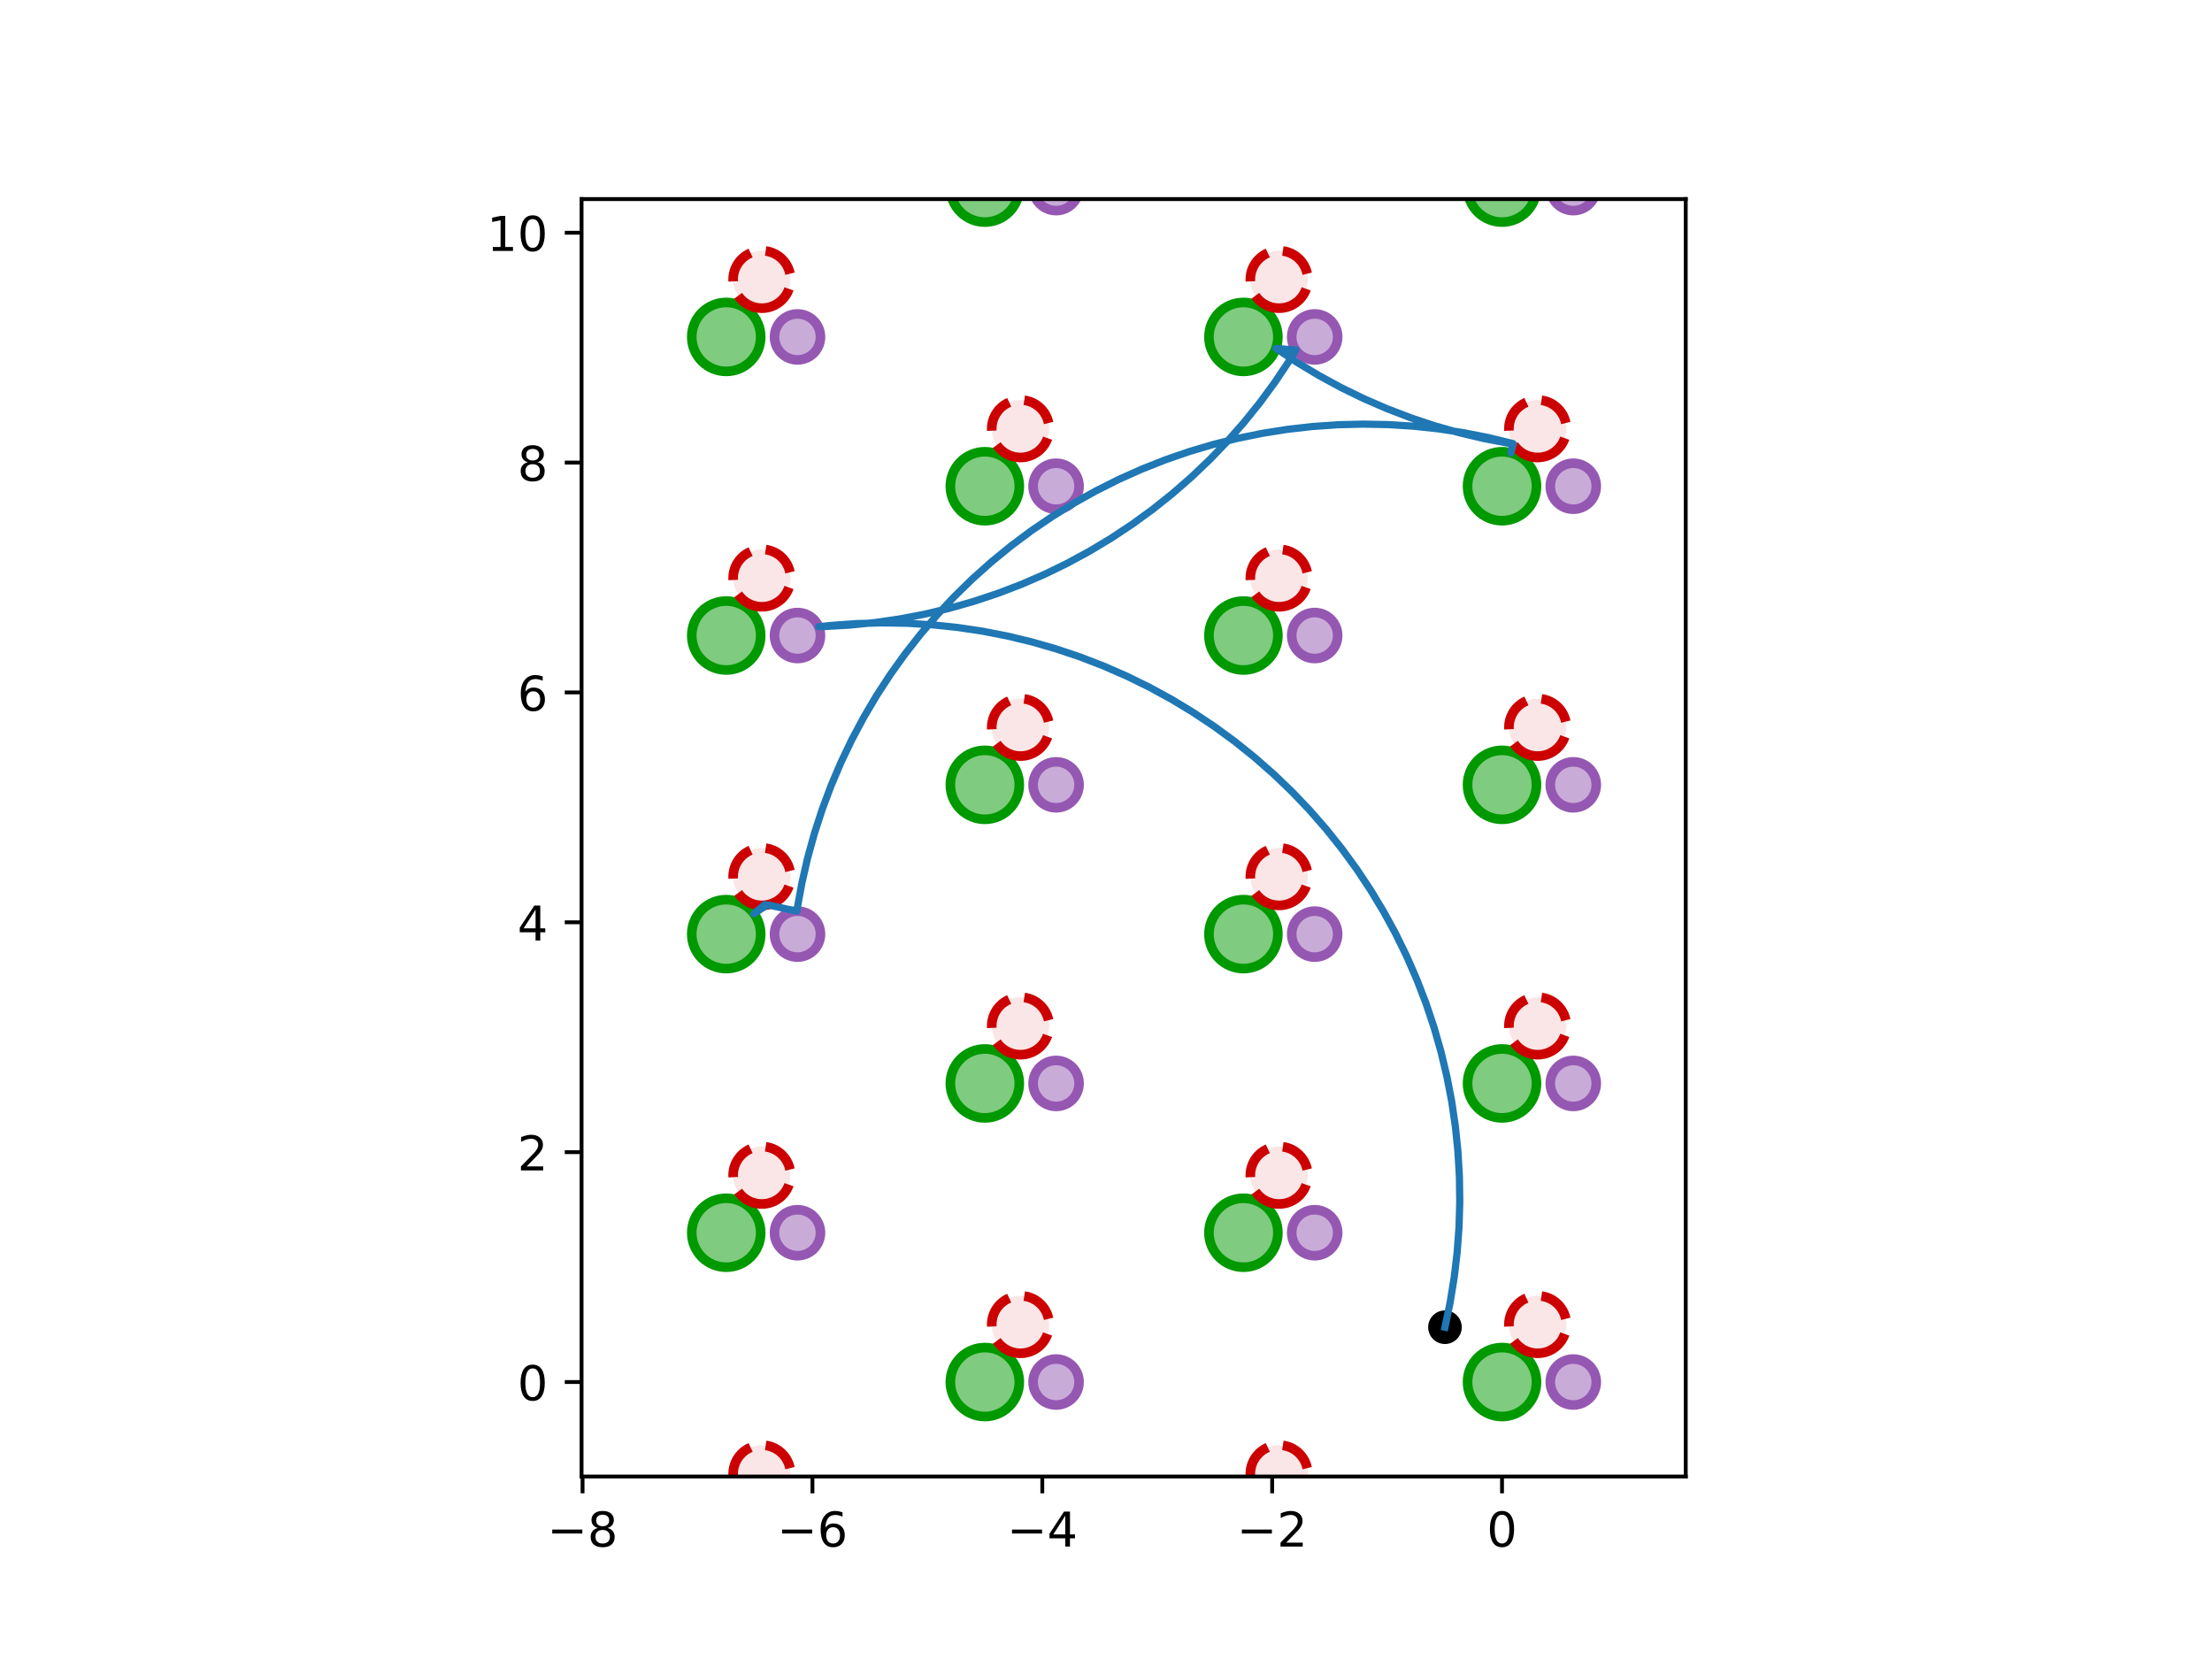 <?xml version="1.0" encoding="utf-8" standalone="no"?>
<!DOCTYPE svg PUBLIC "-//W3C//DTD SVG 1.1//EN"
  "http://www.w3.org/Graphics/SVG/1.1/DTD/svg11.dtd">
<!-- Created with matplotlib (http://matplotlib.org/) -->
<svg height="345.6pt" version="1.1" viewBox="0 0 460.8 345.6" width="460.8pt" xmlns="http://www.w3.org/2000/svg" xmlns:xlink="http://www.w3.org/1999/xlink">
 <defs>
  <style type="text/css">
*{stroke-linecap:butt;stroke-linejoin:round;}
  </style>
 </defs>
 <g id="figure_1">
  <g id="patch_1">
   <path d="M 0 345.6 
L 460.8 345.6 
L 460.8 0 
L 0 0 
z
" style="fill:#ffffff;"/>
  </g>
  <g id="axes_1">
   <g id="patch_2">
    <path d="M 121.15 307.584 
L 351.17 307.584 
L 351.17 41.472 
L 121.15 41.472 
z
" style="fill:#ffffff;"/>
   </g>
   <g id="PathCollection_1">
    <defs>
     <path d="M 0 3 
C 0.796 3 1.559 2.684 2.121 2.121 
C 2.684 1.559 3 0.796 3 0 
C 3 -0.796 2.684 -1.559 2.121 -2.121 
C 1.559 -2.684 0.796 -3 0 -3 
C -0.796 -3 -1.559 -2.684 -2.121 -2.121 
C -2.684 -1.559 -3 -0.796 -3 0 
C -3 0.796 -2.684 1.559 -2.121 2.121 
C -1.559 2.684 -0.796 3 0 3 
z
" id="mffcbf71436" style="stroke:#000000;"/>
    </defs>
    <g clip-path="url(#pa76f7954d7)">
     <use style="stroke:#000000;" x="301.012" xlink:href="#mffcbf71436" y="276.482"/>
    </g>
   </g>
   <g id="patch_3">
    <path clip-path="url(#pa76f7954d7)" d="M 97.416 357.29 
C 99.321 357.29 101.148 356.533 102.495 355.186 
C 103.842 353.839 104.599 352.012 104.599 350.107 
C 104.599 348.202 103.842 346.375 102.495 345.028 
C 101.148 343.681 99.321 342.925 97.416 342.925 
C 95.511 342.925 93.684 343.681 92.337 345.028 
C 90.99 346.375 90.233 348.202 90.233 350.107 
C 90.233 352.012 90.99 353.839 92.337 355.186 
C 93.684 356.533 95.511 357.29 97.416 357.29 
z
" style="fill:#009900;fill-opacity:0.5;stroke:#009900;stroke-linejoin:miter;stroke-width:2;"/>
   </g>
   <g id="patch_4">
    <path clip-path="url(#pa76f7954d7)" d="M 151.287 326.188 
C 153.192 326.188 155.019 325.431 156.366 324.084 
C 157.713 322.737 158.469 320.91 158.469 319.005 
C 158.469 317.1 157.713 315.273 156.366 313.926 
C 155.019 312.579 153.192 311.822 151.287 311.822 
C 149.382 311.822 147.555 312.579 146.208 313.926 
C 144.861 315.273 144.104 317.1 144.104 319.005 
C 144.104 320.91 144.861 322.737 146.208 324.084 
C 147.555 325.431 149.382 326.188 151.287 326.188 
z
" style="fill:#009900;fill-opacity:0.5;stroke:#009900;stroke-linejoin:miter;stroke-width:2;"/>
   </g>
   <g id="patch_5">
    <path clip-path="url(#pa76f7954d7)" d="M 205.157 357.29 
C 207.062 357.29 208.889 356.533 210.236 355.186 
C 211.583 353.839 212.34 352.012 212.34 350.107 
C 212.34 348.202 211.583 346.375 210.236 345.028 
C 208.889 343.681 207.062 342.925 205.157 342.925 
C 203.252 342.925 201.425 343.681 200.078 345.028 
C 198.731 346.375 197.975 348.202 197.975 350.107 
C 197.975 352.012 198.731 353.839 200.078 355.186 
C 201.425 356.533 203.252 357.29 205.157 357.29 
z
" style="fill:#009900;fill-opacity:0.5;stroke:#009900;stroke-linejoin:miter;stroke-width:2;"/>
   </g>
   <g id="patch_6">
    <path clip-path="url(#pa76f7954d7)" d="M 259.028 326.188 
C 260.933 326.188 262.76 325.431 264.107 324.084 
C 265.454 322.737 266.211 320.91 266.211 319.005 
C 266.211 317.1 265.454 315.273 264.107 313.926 
C 262.76 312.579 260.933 311.822 259.028 311.822 
C 257.123 311.822 255.296 312.579 253.949 313.926 
C 252.602 315.273 251.845 317.1 251.845 319.005 
C 251.845 320.91 252.602 322.737 253.949 324.084 
C 255.296 325.431 257.123 326.188 259.028 326.188 
z
" style="fill:#009900;fill-opacity:0.5;stroke:#009900;stroke-linejoin:miter;stroke-width:2;"/>
   </g>
   <g id="patch_7">
    <path clip-path="url(#pa76f7954d7)" d="M 312.899 357.29 
C 314.803 357.29 316.631 356.533 317.978 355.186 
C 319.324 353.839 320.081 352.012 320.081 350.107 
C 320.081 348.202 319.324 346.375 317.978 345.028 
C 316.631 343.681 314.803 342.925 312.899 342.925 
C 310.994 342.925 309.167 343.681 307.82 345.028 
C 306.473 346.375 305.716 348.202 305.716 350.107 
C 305.716 352.012 306.473 353.839 307.82 355.186 
C 309.167 356.533 310.994 357.29 312.899 357.29 
z
" style="fill:#009900;fill-opacity:0.5;stroke:#009900;stroke-linejoin:miter;stroke-width:2;"/>
   </g>
   <g id="patch_8">
    <path clip-path="url(#pa76f7954d7)" d="M 366.769 326.188 
C 368.674 326.188 370.501 325.431 371.848 324.084 
C 373.195 322.737 373.952 320.91 373.952 319.005 
C 373.952 317.1 373.195 315.273 371.848 313.926 
C 370.501 312.579 368.674 311.822 366.769 311.822 
C 364.864 311.822 363.037 312.579 361.69 313.926 
C 360.343 315.273 359.586 317.1 359.586 319.005 
C 359.586 320.91 360.343 322.737 361.69 324.084 
C 363.037 325.431 364.864 326.188 366.769 326.188 
z
" style="fill:#009900;fill-opacity:0.5;stroke:#009900;stroke-linejoin:miter;stroke-width:2;"/>
   </g>
   <g id="patch_9">
    <path clip-path="url(#pa76f7954d7)" d="M 420.64 357.29 
C 422.545 357.29 424.372 356.533 425.719 355.186 
C 427.066 353.839 427.823 352.012 427.823 350.107 
C 427.823 348.202 427.066 346.375 425.719 345.028 
C 424.372 343.681 422.545 342.925 420.64 342.925 
C 418.735 342.925 416.908 343.681 415.561 345.028 
C 414.214 346.375 413.457 348.202 413.457 350.107 
C 413.457 352.012 414.214 353.839 415.561 355.186 
C 416.908 356.533 418.735 357.29 420.64 357.29 
z
" style="fill:#009900;fill-opacity:0.5;stroke:#009900;stroke-linejoin:miter;stroke-width:2;"/>
   </g>
   <g id="patch_10">
    <path clip-path="url(#pa76f7954d7)" d="M 474.51 326.188 
C 476.415 326.188 478.242 325.431 479.589 324.084 
C 480.936 322.737 481.693 320.91 481.693 319.005 
C 481.693 317.1 480.936 315.273 479.589 313.926 
C 478.242 312.579 476.415 311.822 474.51 311.822 
C 472.605 311.822 470.778 312.579 469.431 313.926 
C 468.084 315.273 467.328 317.1 467.328 319.005 
C 467.328 320.91 468.084 322.737 469.431 324.084 
C 470.778 325.431 472.605 326.188 474.51 326.188 
z
" style="fill:#009900;fill-opacity:0.5;stroke:#009900;stroke-linejoin:miter;stroke-width:2;"/>
   </g>
   <g id="patch_11">
    <path clip-path="url(#pa76f7954d7)" d="M 97.416 295.086 
C 99.321 295.086 101.148 294.329 102.495 292.982 
C 103.842 291.635 104.599 289.808 104.599 287.903 
C 104.599 285.998 103.842 284.171 102.495 282.824 
C 101.148 281.477 99.321 280.72 97.416 280.72 
C 95.511 280.72 93.684 281.477 92.337 282.824 
C 90.99 284.171 90.233 285.998 90.233 287.903 
C 90.233 289.808 90.99 291.635 92.337 292.982 
C 93.684 294.329 95.511 295.086 97.416 295.086 
z
" style="fill:#009900;fill-opacity:0.5;stroke:#009900;stroke-linejoin:miter;stroke-width:2;"/>
   </g>
   <g id="patch_12">
    <path clip-path="url(#pa76f7954d7)" d="M 151.287 263.983 
C 153.192 263.983 155.019 263.227 156.366 261.88 
C 157.713 260.533 158.469 258.706 158.469 256.801 
C 158.469 254.896 157.713 253.069 156.366 251.722 
C 155.019 250.375 153.192 249.618 151.287 249.618 
C 149.382 249.618 147.555 250.375 146.208 251.722 
C 144.861 253.069 144.104 254.896 144.104 256.801 
C 144.104 258.706 144.861 260.533 146.208 261.88 
C 147.555 263.227 149.382 263.983 151.287 263.983 
z
" style="fill:#009900;fill-opacity:0.5;stroke:#009900;stroke-linejoin:miter;stroke-width:2;"/>
   </g>
   <g id="patch_13">
    <path clip-path="url(#pa76f7954d7)" d="M 205.157 295.086 
C 207.062 295.086 208.889 294.329 210.236 292.982 
C 211.583 291.635 212.34 289.808 212.34 287.903 
C 212.34 285.998 211.583 284.171 210.236 282.824 
C 208.889 281.477 207.062 280.72 205.157 280.72 
C 203.252 280.72 201.425 281.477 200.078 282.824 
C 198.731 284.171 197.975 285.998 197.975 287.903 
C 197.975 289.808 198.731 291.635 200.078 292.982 
C 201.425 294.329 203.252 295.086 205.157 295.086 
z
" style="fill:#009900;fill-opacity:0.5;stroke:#009900;stroke-linejoin:miter;stroke-width:2;"/>
   </g>
   <g id="patch_14">
    <path clip-path="url(#pa76f7954d7)" d="M 259.028 263.983 
C 260.933 263.983 262.76 263.227 264.107 261.88 
C 265.454 260.533 266.211 258.706 266.211 256.801 
C 266.211 254.896 265.454 253.069 264.107 251.722 
C 262.76 250.375 260.933 249.618 259.028 249.618 
C 257.123 249.618 255.296 250.375 253.949 251.722 
C 252.602 253.069 251.845 254.896 251.845 256.801 
C 251.845 258.706 252.602 260.533 253.949 261.88 
C 255.296 263.227 257.123 263.983 259.028 263.983 
z
" style="fill:#009900;fill-opacity:0.5;stroke:#009900;stroke-linejoin:miter;stroke-width:2;"/>
   </g>
   <g id="patch_15">
    <path clip-path="url(#pa76f7954d7)" d="M 312.899 295.086 
C 314.803 295.086 316.631 294.329 317.978 292.982 
C 319.324 291.635 320.081 289.808 320.081 287.903 
C 320.081 285.998 319.324 284.171 317.978 282.824 
C 316.631 281.477 314.803 280.72 312.899 280.72 
C 310.994 280.72 309.167 281.477 307.82 282.824 
C 306.473 284.171 305.716 285.998 305.716 287.903 
C 305.716 289.808 306.473 291.635 307.82 292.982 
C 309.167 294.329 310.994 295.086 312.899 295.086 
z
" style="fill:#009900;fill-opacity:0.5;stroke:#009900;stroke-linejoin:miter;stroke-width:2;"/>
   </g>
   <g id="patch_16">
    <path clip-path="url(#pa76f7954d7)" d="M 366.769 263.983 
C 368.674 263.983 370.501 263.227 371.848 261.88 
C 373.195 260.533 373.952 258.706 373.952 256.801 
C 373.952 254.896 373.195 253.069 371.848 251.722 
C 370.501 250.375 368.674 249.618 366.769 249.618 
C 364.864 249.618 363.037 250.375 361.69 251.722 
C 360.343 253.069 359.586 254.896 359.586 256.801 
C 359.586 258.706 360.343 260.533 361.69 261.88 
C 363.037 263.227 364.864 263.983 366.769 263.983 
z
" style="fill:#009900;fill-opacity:0.5;stroke:#009900;stroke-linejoin:miter;stroke-width:2;"/>
   </g>
   <g id="patch_17">
    <path clip-path="url(#pa76f7954d7)" d="M 420.64 295.086 
C 422.545 295.086 424.372 294.329 425.719 292.982 
C 427.066 291.635 427.823 289.808 427.823 287.903 
C 427.823 285.998 427.066 284.171 425.719 282.824 
C 424.372 281.477 422.545 280.72 420.64 280.72 
C 418.735 280.72 416.908 281.477 415.561 282.824 
C 414.214 284.171 413.457 285.998 413.457 287.903 
C 413.457 289.808 414.214 291.635 415.561 292.982 
C 416.908 294.329 418.735 295.086 420.64 295.086 
z
" style="fill:#009900;fill-opacity:0.5;stroke:#009900;stroke-linejoin:miter;stroke-width:2;"/>
   </g>
   <g id="patch_18">
    <path clip-path="url(#pa76f7954d7)" d="M 474.51 263.983 
C 476.415 263.983 478.242 263.227 479.589 261.88 
C 480.936 260.533 481.693 258.706 481.693 256.801 
C 481.693 254.896 480.936 253.069 479.589 251.722 
C 478.242 250.375 476.415 249.618 474.51 249.618 
C 472.605 249.618 470.778 250.375 469.431 251.722 
C 468.084 253.069 467.328 254.896 467.328 256.801 
C 467.328 258.706 468.084 260.533 469.431 261.88 
C 470.778 263.227 472.605 263.983 474.51 263.983 
z
" style="fill:#009900;fill-opacity:0.5;stroke:#009900;stroke-linejoin:miter;stroke-width:2;"/>
   </g>
   <g id="patch_19">
    <path clip-path="url(#pa76f7954d7)" d="M 97.416 232.881 
C 99.321 232.881 101.148 232.124 102.495 230.777 
C 103.842 229.43 104.599 227.603 104.599 225.698 
C 104.599 223.794 103.842 221.966 102.495 220.619 
C 101.148 219.272 99.321 218.516 97.416 218.516 
C 95.511 218.516 93.684 219.272 92.337 220.619 
C 90.99 221.966 90.233 223.794 90.233 225.698 
C 90.233 227.603 90.99 229.43 92.337 230.777 
C 93.684 232.124 95.511 232.881 97.416 232.881 
z
" style="fill:#009900;fill-opacity:0.5;stroke:#009900;stroke-linejoin:miter;stroke-width:2;"/>
   </g>
   <g id="patch_20">
    <path clip-path="url(#pa76f7954d7)" d="M 151.287 201.779 
C 153.192 201.779 155.019 201.022 156.366 199.675 
C 157.713 198.328 158.469 196.501 158.469 194.596 
C 158.469 192.691 157.713 190.864 156.366 189.517 
C 155.019 188.17 153.192 187.413 151.287 187.413 
C 149.382 187.413 147.555 188.17 146.208 189.517 
C 144.861 190.864 144.104 192.691 144.104 194.596 
C 144.104 196.501 144.861 198.328 146.208 199.675 
C 147.555 201.022 149.382 201.779 151.287 201.779 
z
" style="fill:#009900;fill-opacity:0.5;stroke:#009900;stroke-linejoin:miter;stroke-width:2;"/>
   </g>
   <g id="patch_21">
    <path clip-path="url(#pa76f7954d7)" d="M 205.157 232.881 
C 207.062 232.881 208.889 232.124 210.236 230.777 
C 211.583 229.43 212.34 227.603 212.34 225.698 
C 212.34 223.794 211.583 221.966 210.236 220.619 
C 208.889 219.272 207.062 218.516 205.157 218.516 
C 203.252 218.516 201.425 219.272 200.078 220.619 
C 198.731 221.966 197.975 223.794 197.975 225.698 
C 197.975 227.603 198.731 229.43 200.078 230.777 
C 201.425 232.124 203.252 232.881 205.157 232.881 
z
" style="fill:#009900;fill-opacity:0.5;stroke:#009900;stroke-linejoin:miter;stroke-width:2;"/>
   </g>
   <g id="patch_22">
    <path clip-path="url(#pa76f7954d7)" d="M 259.028 201.779 
C 260.933 201.779 262.76 201.022 264.107 199.675 
C 265.454 198.328 266.211 196.501 266.211 194.596 
C 266.211 192.691 265.454 190.864 264.107 189.517 
C 262.76 188.17 260.933 187.413 259.028 187.413 
C 257.123 187.413 255.296 188.17 253.949 189.517 
C 252.602 190.864 251.845 192.691 251.845 194.596 
C 251.845 196.501 252.602 198.328 253.949 199.675 
C 255.296 201.022 257.123 201.779 259.028 201.779 
z
" style="fill:#009900;fill-opacity:0.5;stroke:#009900;stroke-linejoin:miter;stroke-width:2;"/>
   </g>
   <g id="patch_23">
    <path clip-path="url(#pa76f7954d7)" d="M 312.899 232.881 
C 314.803 232.881 316.631 232.124 317.978 230.777 
C 319.324 229.43 320.081 227.603 320.081 225.698 
C 320.081 223.794 319.324 221.966 317.978 220.619 
C 316.631 219.272 314.803 218.516 312.899 218.516 
C 310.994 218.516 309.167 219.272 307.82 220.619 
C 306.473 221.966 305.716 223.794 305.716 225.698 
C 305.716 227.603 306.473 229.43 307.82 230.777 
C 309.167 232.124 310.994 232.881 312.899 232.881 
z
" style="fill:#009900;fill-opacity:0.5;stroke:#009900;stroke-linejoin:miter;stroke-width:2;"/>
   </g>
   <g id="patch_24">
    <path clip-path="url(#pa76f7954d7)" d="M 366.769 201.779 
C 368.674 201.779 370.501 201.022 371.848 199.675 
C 373.195 198.328 373.952 196.501 373.952 194.596 
C 373.952 192.691 373.195 190.864 371.848 189.517 
C 370.501 188.17 368.674 187.413 366.769 187.413 
C 364.864 187.413 363.037 188.17 361.69 189.517 
C 360.343 190.864 359.586 192.691 359.586 194.596 
C 359.586 196.501 360.343 198.328 361.69 199.675 
C 363.037 201.022 364.864 201.779 366.769 201.779 
z
" style="fill:#009900;fill-opacity:0.5;stroke:#009900;stroke-linejoin:miter;stroke-width:2;"/>
   </g>
   <g id="patch_25">
    <path clip-path="url(#pa76f7954d7)" d="M 420.64 232.881 
C 422.545 232.881 424.372 232.124 425.719 230.777 
C 427.066 229.43 427.823 227.603 427.823 225.698 
C 427.823 223.794 427.066 221.966 425.719 220.619 
C 424.372 219.272 422.545 218.516 420.64 218.516 
C 418.735 218.516 416.908 219.272 415.561 220.619 
C 414.214 221.966 413.457 223.794 413.457 225.698 
C 413.457 227.603 414.214 229.43 415.561 230.777 
C 416.908 232.124 418.735 232.881 420.64 232.881 
z
" style="fill:#009900;fill-opacity:0.5;stroke:#009900;stroke-linejoin:miter;stroke-width:2;"/>
   </g>
   <g id="patch_26">
    <path clip-path="url(#pa76f7954d7)" d="M 474.51 201.779 
C 476.415 201.779 478.242 201.022 479.589 199.675 
C 480.936 198.328 481.693 196.501 481.693 194.596 
C 481.693 192.691 480.936 190.864 479.589 189.517 
C 478.242 188.17 476.415 187.413 474.51 187.413 
C 472.605 187.413 470.778 188.17 469.431 189.517 
C 468.084 190.864 467.328 192.691 467.328 194.596 
C 467.328 196.501 468.084 198.328 469.431 199.675 
C 470.778 201.022 472.605 201.779 474.51 201.779 
z
" style="fill:#009900;fill-opacity:0.5;stroke:#009900;stroke-linejoin:miter;stroke-width:2;"/>
   </g>
   <g id="patch_27">
    <path clip-path="url(#pa76f7954d7)" d="M 97.416 170.677 
C 99.321 170.677 101.148 169.92 102.495 168.573 
C 103.842 167.226 104.599 165.399 104.599 163.494 
C 104.599 161.589 103.842 159.762 102.495 158.415 
C 101.148 157.068 99.321 156.311 97.416 156.311 
C 95.511 156.311 93.684 157.068 92.337 158.415 
C 90.99 159.762 90.233 161.589 90.233 163.494 
C 90.233 165.399 90.99 167.226 92.337 168.573 
C 93.684 169.92 95.511 170.677 97.416 170.677 
z
" style="fill:#009900;fill-opacity:0.5;stroke:#009900;stroke-linejoin:miter;stroke-width:2;"/>
   </g>
   <g id="patch_28">
    <path clip-path="url(#pa76f7954d7)" d="M 151.287 139.575 
C 153.192 139.575 155.019 138.818 156.366 137.471 
C 157.713 136.124 158.469 134.297 158.469 132.392 
C 158.469 130.487 157.713 128.66 156.366 127.313 
C 155.019 125.966 153.192 125.209 151.287 125.209 
C 149.382 125.209 147.555 125.966 146.208 127.313 
C 144.861 128.66 144.104 130.487 144.104 132.392 
C 144.104 134.297 144.861 136.124 146.208 137.471 
C 147.555 138.818 149.382 139.575 151.287 139.575 
z
" style="fill:#009900;fill-opacity:0.5;stroke:#009900;stroke-linejoin:miter;stroke-width:2;"/>
   </g>
   <g id="patch_29">
    <path clip-path="url(#pa76f7954d7)" d="M 205.157 170.677 
C 207.062 170.677 208.889 169.92 210.236 168.573 
C 211.583 167.226 212.34 165.399 212.34 163.494 
C 212.34 161.589 211.583 159.762 210.236 158.415 
C 208.889 157.068 207.062 156.311 205.157 156.311 
C 203.252 156.311 201.425 157.068 200.078 158.415 
C 198.731 159.762 197.975 161.589 197.975 163.494 
C 197.975 165.399 198.731 167.226 200.078 168.573 
C 201.425 169.92 203.252 170.677 205.157 170.677 
z
" style="fill:#009900;fill-opacity:0.5;stroke:#009900;stroke-linejoin:miter;stroke-width:2;"/>
   </g>
   <g id="patch_30">
    <path clip-path="url(#pa76f7954d7)" d="M 259.028 139.575 
C 260.933 139.575 262.76 138.818 264.107 137.471 
C 265.454 136.124 266.211 134.297 266.211 132.392 
C 266.211 130.487 265.454 128.66 264.107 127.313 
C 262.76 125.966 260.933 125.209 259.028 125.209 
C 257.123 125.209 255.296 125.966 253.949 127.313 
C 252.602 128.66 251.845 130.487 251.845 132.392 
C 251.845 134.297 252.602 136.124 253.949 137.471 
C 255.296 138.818 257.123 139.575 259.028 139.575 
z
" style="fill:#009900;fill-opacity:0.5;stroke:#009900;stroke-linejoin:miter;stroke-width:2;"/>
   </g>
   <g id="patch_31">
    <path clip-path="url(#pa76f7954d7)" d="M 312.899 170.677 
C 314.803 170.677 316.631 169.92 317.978 168.573 
C 319.324 167.226 320.081 165.399 320.081 163.494 
C 320.081 161.589 319.324 159.762 317.978 158.415 
C 316.631 157.068 314.803 156.311 312.899 156.311 
C 310.994 156.311 309.167 157.068 307.82 158.415 
C 306.473 159.762 305.716 161.589 305.716 163.494 
C 305.716 165.399 306.473 167.226 307.82 168.573 
C 309.167 169.92 310.994 170.677 312.899 170.677 
z
" style="fill:#009900;fill-opacity:0.5;stroke:#009900;stroke-linejoin:miter;stroke-width:2;"/>
   </g>
   <g id="patch_32">
    <path clip-path="url(#pa76f7954d7)" d="M 366.769 139.575 
C 368.674 139.575 370.501 138.818 371.848 137.471 
C 373.195 136.124 373.952 134.297 373.952 132.392 
C 373.952 130.487 373.195 128.66 371.848 127.313 
C 370.501 125.966 368.674 125.209 366.769 125.209 
C 364.864 125.209 363.037 125.966 361.69 127.313 
C 360.343 128.66 359.586 130.487 359.586 132.392 
C 359.586 134.297 360.343 136.124 361.69 137.471 
C 363.037 138.818 364.864 139.575 366.769 139.575 
z
" style="fill:#009900;fill-opacity:0.5;stroke:#009900;stroke-linejoin:miter;stroke-width:2;"/>
   </g>
   <g id="patch_33">
    <path clip-path="url(#pa76f7954d7)" d="M 420.64 170.677 
C 422.545 170.677 424.372 169.92 425.719 168.573 
C 427.066 167.226 427.823 165.399 427.823 163.494 
C 427.823 161.589 427.066 159.762 425.719 158.415 
C 424.372 157.068 422.545 156.311 420.64 156.311 
C 418.735 156.311 416.908 157.068 415.561 158.415 
C 414.214 159.762 413.457 161.589 413.457 163.494 
C 413.457 165.399 414.214 167.226 415.561 168.573 
C 416.908 169.92 418.735 170.677 420.64 170.677 
z
" style="fill:#009900;fill-opacity:0.5;stroke:#009900;stroke-linejoin:miter;stroke-width:2;"/>
   </g>
   <g id="patch_34">
    <path clip-path="url(#pa76f7954d7)" d="M 474.51 139.575 
C 476.415 139.575 478.242 138.818 479.589 137.471 
C 480.936 136.124 481.693 134.297 481.693 132.392 
C 481.693 130.487 480.936 128.66 479.589 127.313 
C 478.242 125.966 476.415 125.209 474.51 125.209 
C 472.605 125.209 470.778 125.966 469.431 127.313 
C 468.084 128.66 467.328 130.487 467.328 132.392 
C 467.328 134.297 468.084 136.124 469.431 137.471 
C 470.778 138.818 472.605 139.575 474.51 139.575 
z
" style="fill:#009900;fill-opacity:0.5;stroke:#009900;stroke-linejoin:miter;stroke-width:2;"/>
   </g>
   <g id="patch_35">
    <path clip-path="url(#pa76f7954d7)" d="M 97.416 108.472 
C 99.321 108.472 101.148 107.716 102.495 106.369 
C 103.842 105.022 104.599 103.194 104.599 101.29 
C 104.599 99.385 103.842 97.558 102.495 96.211 
C 101.148 94.864 99.321 94.107 97.416 94.107 
C 95.511 94.107 93.684 94.864 92.337 96.211 
C 90.99 97.558 90.233 99.385 90.233 101.29 
C 90.233 103.194 90.99 105.022 92.337 106.369 
C 93.684 107.716 95.511 108.472 97.416 108.472 
z
" style="fill:#009900;fill-opacity:0.5;stroke:#009900;stroke-linejoin:miter;stroke-width:2;"/>
   </g>
   <g id="patch_36">
    <path clip-path="url(#pa76f7954d7)" d="M 151.287 77.37 
C 153.192 77.37 155.019 76.613 156.366 75.266 
C 157.713 73.919 158.469 72.092 158.469 70.187 
C 158.469 68.282 157.713 66.455 156.366 65.108 
C 155.019 63.761 153.192 63.005 151.287 63.005 
C 149.382 63.005 147.555 63.761 146.208 65.108 
C 144.861 66.455 144.104 68.282 144.104 70.187 
C 144.104 72.092 144.861 73.919 146.208 75.266 
C 147.555 76.613 149.382 77.37 151.287 77.37 
z
" style="fill:#009900;fill-opacity:0.5;stroke:#009900;stroke-linejoin:miter;stroke-width:2;"/>
   </g>
   <g id="patch_37">
    <path clip-path="url(#pa76f7954d7)" d="M 205.157 108.472 
C 207.062 108.472 208.889 107.716 210.236 106.369 
C 211.583 105.022 212.34 103.194 212.34 101.29 
C 212.34 99.385 211.583 97.558 210.236 96.211 
C 208.889 94.864 207.062 94.107 205.157 94.107 
C 203.252 94.107 201.425 94.864 200.078 96.211 
C 198.731 97.558 197.975 99.385 197.975 101.29 
C 197.975 103.194 198.731 105.022 200.078 106.369 
C 201.425 107.716 203.252 108.472 205.157 108.472 
z
" style="fill:#009900;fill-opacity:0.5;stroke:#009900;stroke-linejoin:miter;stroke-width:2;"/>
   </g>
   <g id="patch_38">
    <path clip-path="url(#pa76f7954d7)" d="M 259.028 77.37 
C 260.933 77.37 262.76 76.613 264.107 75.266 
C 265.454 73.919 266.211 72.092 266.211 70.187 
C 266.211 68.282 265.454 66.455 264.107 65.108 
C 262.76 63.761 260.933 63.005 259.028 63.005 
C 257.123 63.005 255.296 63.761 253.949 65.108 
C 252.602 66.455 251.845 68.282 251.845 70.187 
C 251.845 72.092 252.602 73.919 253.949 75.266 
C 255.296 76.613 257.123 77.37 259.028 77.37 
z
" style="fill:#009900;fill-opacity:0.5;stroke:#009900;stroke-linejoin:miter;stroke-width:2;"/>
   </g>
   <g id="patch_39">
    <path clip-path="url(#pa76f7954d7)" d="M 312.899 108.472 
C 314.803 108.472 316.631 107.716 317.978 106.369 
C 319.324 105.022 320.081 103.194 320.081 101.29 
C 320.081 99.385 319.324 97.558 317.978 96.211 
C 316.631 94.864 314.803 94.107 312.899 94.107 
C 310.994 94.107 309.167 94.864 307.82 96.211 
C 306.473 97.558 305.716 99.385 305.716 101.29 
C 305.716 103.194 306.473 105.022 307.82 106.369 
C 309.167 107.716 310.994 108.472 312.899 108.472 
z
" style="fill:#009900;fill-opacity:0.5;stroke:#009900;stroke-linejoin:miter;stroke-width:2;"/>
   </g>
   <g id="patch_40">
    <path clip-path="url(#pa76f7954d7)" d="M 366.769 77.37 
C 368.674 77.37 370.501 76.613 371.848 75.266 
C 373.195 73.919 373.952 72.092 373.952 70.187 
C 373.952 68.282 373.195 66.455 371.848 65.108 
C 370.501 63.761 368.674 63.005 366.769 63.005 
C 364.864 63.005 363.037 63.761 361.69 65.108 
C 360.343 66.455 359.586 68.282 359.586 70.187 
C 359.586 72.092 360.343 73.919 361.69 75.266 
C 363.037 76.613 364.864 77.37 366.769 77.37 
z
" style="fill:#009900;fill-opacity:0.5;stroke:#009900;stroke-linejoin:miter;stroke-width:2;"/>
   </g>
   <g id="patch_41">
    <path clip-path="url(#pa76f7954d7)" d="M 420.64 108.472 
C 422.545 108.472 424.372 107.716 425.719 106.369 
C 427.066 105.022 427.823 103.194 427.823 101.29 
C 427.823 99.385 427.066 97.558 425.719 96.211 
C 424.372 94.864 422.545 94.107 420.64 94.107 
C 418.735 94.107 416.908 94.864 415.561 96.211 
C 414.214 97.558 413.457 99.385 413.457 101.29 
C 413.457 103.194 414.214 105.022 415.561 106.369 
C 416.908 107.716 418.735 108.472 420.64 108.472 
z
" style="fill:#009900;fill-opacity:0.5;stroke:#009900;stroke-linejoin:miter;stroke-width:2;"/>
   </g>
   <g id="patch_42">
    <path clip-path="url(#pa76f7954d7)" d="M 474.51 77.37 
C 476.415 77.37 478.242 76.613 479.589 75.266 
C 480.936 73.919 481.693 72.092 481.693 70.187 
C 481.693 68.282 480.936 66.455 479.589 65.108 
C 478.242 63.761 476.415 63.005 474.51 63.005 
C 472.605 63.005 470.778 63.761 469.431 65.108 
C 468.084 66.455 467.328 68.282 467.328 70.187 
C 467.328 72.092 468.084 73.919 469.431 75.266 
C 470.778 76.613 472.605 77.37 474.51 77.37 
z
" style="fill:#009900;fill-opacity:0.5;stroke:#009900;stroke-linejoin:miter;stroke-width:2;"/>
   </g>
   <g id="patch_43">
    <path clip-path="url(#pa76f7954d7)" d="M 97.416 46.268 
C 99.321 46.268 101.148 45.511 102.495 44.164 
C 103.842 42.817 104.599 40.99 104.599 39.085 
C 104.599 37.18 103.842 35.353 102.495 34.006 
C 101.148 32.659 99.321 31.902 97.416 31.902 
C 95.511 31.902 93.684 32.659 92.337 34.006 
C 90.99 35.353 90.233 37.18 90.233 39.085 
C 90.233 40.99 90.99 42.817 92.337 44.164 
C 93.684 45.511 95.511 46.268 97.416 46.268 
z
" style="fill:#009900;fill-opacity:0.5;stroke:#009900;stroke-linejoin:miter;stroke-width:2;"/>
   </g>
   <g id="patch_44">
    <path clip-path="url(#pa76f7954d7)" d="M 151.287 15.166 
C 153.192 15.166 155.019 14.409 156.366 13.062 
C 157.713 11.715 158.469 9.888 158.469 7.983 
C 158.469 6.078 157.713 4.251 156.366 2.904 
C 155.019 1.557 153.192 0.8 151.287 0.8 
C 149.382 0.8 147.555 1.557 146.208 2.904 
C 144.861 4.251 144.104 6.078 144.104 7.983 
C 144.104 9.888 144.861 11.715 146.208 13.062 
C 147.555 14.409 149.382 15.166 151.287 15.166 
z
" style="fill:#009900;fill-opacity:0.5;stroke:#009900;stroke-linejoin:miter;stroke-width:2;"/>
   </g>
   <g id="patch_45">
    <path clip-path="url(#pa76f7954d7)" d="M 205.157 46.268 
C 207.062 46.268 208.889 45.511 210.236 44.164 
C 211.583 42.817 212.34 40.99 212.34 39.085 
C 212.34 37.18 211.583 35.353 210.236 34.006 
C 208.889 32.659 207.062 31.902 205.157 31.902 
C 203.252 31.902 201.425 32.659 200.078 34.006 
C 198.731 35.353 197.975 37.18 197.975 39.085 
C 197.975 40.99 198.731 42.817 200.078 44.164 
C 201.425 45.511 203.252 46.268 205.157 46.268 
z
" style="fill:#009900;fill-opacity:0.5;stroke:#009900;stroke-linejoin:miter;stroke-width:2;"/>
   </g>
   <g id="patch_46">
    <path clip-path="url(#pa76f7954d7)" d="M 259.028 15.166 
C 260.933 15.166 262.76 14.409 264.107 13.062 
C 265.454 11.715 266.211 9.888 266.211 7.983 
C 266.211 6.078 265.454 4.251 264.107 2.904 
C 262.76 1.557 260.933 0.8 259.028 0.8 
C 257.123 0.8 255.296 1.557 253.949 2.904 
C 252.602 4.251 251.845 6.078 251.845 7.983 
C 251.845 9.888 252.602 11.715 253.949 13.062 
C 255.296 14.409 257.123 15.166 259.028 15.166 
z
" style="fill:#009900;fill-opacity:0.5;stroke:#009900;stroke-linejoin:miter;stroke-width:2;"/>
   </g>
   <g id="patch_47">
    <path clip-path="url(#pa76f7954d7)" d="M 312.899 46.268 
C 314.803 46.268 316.631 45.511 317.978 44.164 
C 319.324 42.817 320.081 40.99 320.081 39.085 
C 320.081 37.18 319.324 35.353 317.978 34.006 
C 316.631 32.659 314.803 31.902 312.899 31.902 
C 310.994 31.902 309.167 32.659 307.82 34.006 
C 306.473 35.353 305.716 37.18 305.716 39.085 
C 305.716 40.99 306.473 42.817 307.82 44.164 
C 309.167 45.511 310.994 46.268 312.899 46.268 
z
" style="fill:#009900;fill-opacity:0.5;stroke:#009900;stroke-linejoin:miter;stroke-width:2;"/>
   </g>
   <g id="patch_48">
    <path clip-path="url(#pa76f7954d7)" d="M 366.769 15.166 
C 368.674 15.166 370.501 14.409 371.848 13.062 
C 373.195 11.715 373.952 9.888 373.952 7.983 
C 373.952 6.078 373.195 4.251 371.848 2.904 
C 370.501 1.557 368.674 0.8 366.769 0.8 
C 364.864 0.8 363.037 1.557 361.69 2.904 
C 360.343 4.251 359.586 6.078 359.586 7.983 
C 359.586 9.888 360.343 11.715 361.69 13.062 
C 363.037 14.409 364.864 15.166 366.769 15.166 
z
" style="fill:#009900;fill-opacity:0.5;stroke:#009900;stroke-linejoin:miter;stroke-width:2;"/>
   </g>
   <g id="patch_49">
    <path clip-path="url(#pa76f7954d7)" d="M 420.64 46.268 
C 422.545 46.268 424.372 45.511 425.719 44.164 
C 427.066 42.817 427.823 40.99 427.823 39.085 
C 427.823 37.18 427.066 35.353 425.719 34.006 
C 424.372 32.659 422.545 31.902 420.64 31.902 
C 418.735 31.902 416.908 32.659 415.561 34.006 
C 414.214 35.353 413.457 37.18 413.457 39.085 
C 413.457 40.99 414.214 42.817 415.561 44.164 
C 416.908 45.511 418.735 46.268 420.64 46.268 
z
" style="fill:#009900;fill-opacity:0.5;stroke:#009900;stroke-linejoin:miter;stroke-width:2;"/>
   </g>
   <g id="patch_50">
    <path clip-path="url(#pa76f7954d7)" d="M 474.51 15.166 
C 476.415 15.166 478.242 14.409 479.589 13.062 
C 480.936 11.715 481.693 9.888 481.693 7.983 
C 481.693 6.078 480.936 4.251 479.589 2.904 
C 478.242 1.557 476.415 0.8 474.51 0.8 
C 472.605 0.8 470.778 1.557 469.431 2.904 
C 468.084 4.251 467.328 6.078 467.328 7.983 
C 467.328 9.888 468.084 11.715 469.431 13.062 
C 470.778 14.409 472.605 15.166 474.51 15.166 
z
" style="fill:#009900;fill-opacity:0.5;stroke:#009900;stroke-linejoin:miter;stroke-width:2;"/>
   </g>
   <g id="patch_51">
    <path clip-path="url(#pa76f7954d7)" d="M 112.26 354.896 
C 113.53 354.896 114.748 354.391 115.646 353.493 
C 116.544 352.595 117.049 351.377 117.049 350.107 
C 117.049 348.837 116.544 347.619 115.646 346.721 
C 114.748 345.823 113.53 345.319 112.26 345.319 
C 110.991 345.319 109.772 345.823 108.875 346.721 
C 107.977 347.619 107.472 348.837 107.472 350.107 
C 107.472 351.377 107.977 352.595 108.875 353.493 
C 109.772 354.391 110.991 354.896 112.26 354.896 
z
" style="fill:#9558b2;fill-opacity:0.5;stroke:#9558b2;stroke-linejoin:miter;stroke-width:2;"/>
   </g>
   <g id="patch_52">
    <path clip-path="url(#pa76f7954d7)" d="M 166.131 323.794 
C 167.401 323.794 168.619 323.289 169.517 322.391 
C 170.415 321.493 170.92 320.275 170.92 319.005 
C 170.92 317.735 170.415 316.517 169.517 315.619 
C 168.619 314.721 167.401 314.217 166.131 314.217 
C 164.861 314.217 163.643 314.721 162.745 315.619 
C 161.847 316.517 161.343 317.735 161.343 319.005 
C 161.343 320.275 161.847 321.493 162.745 322.391 
C 163.643 323.289 164.861 323.794 166.131 323.794 
z
" style="fill:#9558b2;fill-opacity:0.5;stroke:#9558b2;stroke-linejoin:miter;stroke-width:2;"/>
   </g>
   <g id="patch_53">
    <path clip-path="url(#pa76f7954d7)" d="M 220.002 354.896 
C 221.272 354.896 222.49 354.391 223.388 353.493 
C 224.286 352.595 224.79 351.377 224.79 350.107 
C 224.79 348.837 224.286 347.619 223.388 346.721 
C 222.49 345.823 221.272 345.319 220.002 345.319 
C 218.732 345.319 217.514 345.823 216.616 346.721 
C 215.718 347.619 215.213 348.837 215.213 350.107 
C 215.213 351.377 215.718 352.595 216.616 353.493 
C 217.514 354.391 218.732 354.896 220.002 354.896 
z
" style="fill:#9558b2;fill-opacity:0.5;stroke:#9558b2;stroke-linejoin:miter;stroke-width:2;"/>
   </g>
   <g id="patch_54">
    <path clip-path="url(#pa76f7954d7)" d="M 273.872 323.794 
C 275.142 323.794 276.36 323.289 277.258 322.391 
C 278.156 321.493 278.661 320.275 278.661 319.005 
C 278.661 317.735 278.156 316.517 277.258 315.619 
C 276.36 314.721 275.142 314.217 273.872 314.217 
C 272.602 314.217 271.384 314.721 270.486 315.619 
C 269.588 316.517 269.084 317.735 269.084 319.005 
C 269.084 320.275 269.588 321.493 270.486 322.391 
C 271.384 323.289 272.602 323.794 273.872 323.794 
z
" style="fill:#9558b2;fill-opacity:0.5;stroke:#9558b2;stroke-linejoin:miter;stroke-width:2;"/>
   </g>
   <g id="patch_55">
    <path clip-path="url(#pa76f7954d7)" d="M 327.743 354.896 
C 329.013 354.896 330.231 354.391 331.129 353.493 
C 332.027 352.595 332.531 351.377 332.531 350.107 
C 332.531 348.837 332.027 347.619 331.129 346.721 
C 330.231 345.823 329.013 345.319 327.743 345.319 
C 326.473 345.319 325.255 345.823 324.357 346.721 
C 323.459 347.619 322.954 348.837 322.954 350.107 
C 322.954 351.377 323.459 352.595 324.357 353.493 
C 325.255 354.391 326.473 354.896 327.743 354.896 
z
" style="fill:#9558b2;fill-opacity:0.5;stroke:#9558b2;stroke-linejoin:miter;stroke-width:2;"/>
   </g>
   <g id="patch_56">
    <path clip-path="url(#pa76f7954d7)" d="M 381.614 323.794 
C 382.883 323.794 384.102 323.289 384.999 322.391 
C 385.897 321.493 386.402 320.275 386.402 319.005 
C 386.402 317.735 385.897 316.517 384.999 315.619 
C 384.102 314.721 382.883 314.217 381.614 314.217 
C 380.344 314.217 379.126 314.721 378.228 315.619 
C 377.33 316.517 376.825 317.735 376.825 319.005 
C 376.825 320.275 377.33 321.493 378.228 322.391 
C 379.126 323.289 380.344 323.794 381.614 323.794 
z
" style="fill:#9558b2;fill-opacity:0.5;stroke:#9558b2;stroke-linejoin:miter;stroke-width:2;"/>
   </g>
   <g id="patch_57">
    <path clip-path="url(#pa76f7954d7)" d="M 435.484 354.896 
C 436.754 354.896 437.972 354.391 438.87 353.493 
C 439.768 352.595 440.273 351.377 440.273 350.107 
C 440.273 348.837 439.768 347.619 438.87 346.721 
C 437.972 345.823 436.754 345.319 435.484 345.319 
C 434.214 345.319 432.996 345.823 432.098 346.721 
C 431.2 347.619 430.696 348.837 430.696 350.107 
C 430.696 351.377 431.2 352.595 432.098 353.493 
C 432.996 354.391 434.214 354.896 435.484 354.896 
z
" style="fill:#9558b2;fill-opacity:0.5;stroke:#9558b2;stroke-linejoin:miter;stroke-width:2;"/>
   </g>
   <g id="patch_58">
    <path clip-path="url(#pa76f7954d7)" d="M 489.355 323.794 
C 490.625 323.794 491.843 323.289 492.741 322.391 
C 493.639 321.493 494.143 320.275 494.143 319.005 
C 494.143 317.735 493.639 316.517 492.741 315.619 
C 491.843 314.721 490.625 314.217 489.355 314.217 
C 488.085 314.217 486.867 314.721 485.969 315.619 
C 485.071 316.517 484.566 317.735 484.566 319.005 
C 484.566 320.275 485.071 321.493 485.969 322.391 
C 486.867 323.289 488.085 323.794 489.355 323.794 
z
" style="fill:#9558b2;fill-opacity:0.5;stroke:#9558b2;stroke-linejoin:miter;stroke-width:2;"/>
   </g>
   <g id="patch_59">
    <path clip-path="url(#pa76f7954d7)" d="M 112.26 292.691 
C 113.53 292.691 114.748 292.187 115.646 291.289 
C 116.544 290.391 117.049 289.173 117.049 287.903 
C 117.049 286.633 116.544 285.415 115.646 284.517 
C 114.748 283.619 113.53 283.114 112.26 283.114 
C 110.991 283.114 109.772 283.619 108.875 284.517 
C 107.977 285.415 107.472 286.633 107.472 287.903 
C 107.472 289.173 107.977 290.391 108.875 291.289 
C 109.772 292.187 110.991 292.691 112.26 292.691 
z
" style="fill:#9558b2;fill-opacity:0.5;stroke:#9558b2;stroke-linejoin:miter;stroke-width:2;"/>
   </g>
   <g id="patch_60">
    <path clip-path="url(#pa76f7954d7)" d="M 166.131 261.589 
C 167.401 261.589 168.619 261.085 169.517 260.187 
C 170.415 259.289 170.92 258.071 170.92 256.801 
C 170.92 255.531 170.415 254.313 169.517 253.415 
C 168.619 252.517 167.401 252.012 166.131 252.012 
C 164.861 252.012 163.643 252.517 162.745 253.415 
C 161.847 254.313 161.343 255.531 161.343 256.801 
C 161.343 258.071 161.847 259.289 162.745 260.187 
C 163.643 261.085 164.861 261.589 166.131 261.589 
z
" style="fill:#9558b2;fill-opacity:0.5;stroke:#9558b2;stroke-linejoin:miter;stroke-width:2;"/>
   </g>
   <g id="patch_61">
    <path clip-path="url(#pa76f7954d7)" d="M 220.002 292.691 
C 221.272 292.691 222.49 292.187 223.388 291.289 
C 224.286 290.391 224.79 289.173 224.79 287.903 
C 224.79 286.633 224.286 285.415 223.388 284.517 
C 222.49 283.619 221.272 283.114 220.002 283.114 
C 218.732 283.114 217.514 283.619 216.616 284.517 
C 215.718 285.415 215.213 286.633 215.213 287.903 
C 215.213 289.173 215.718 290.391 216.616 291.289 
C 217.514 292.187 218.732 292.691 220.002 292.691 
z
" style="fill:#9558b2;fill-opacity:0.5;stroke:#9558b2;stroke-linejoin:miter;stroke-width:2;"/>
   </g>
   <g id="patch_62">
    <path clip-path="url(#pa76f7954d7)" d="M 273.872 261.589 
C 275.142 261.589 276.36 261.085 277.258 260.187 
C 278.156 259.289 278.661 258.071 278.661 256.801 
C 278.661 255.531 278.156 254.313 277.258 253.415 
C 276.36 252.517 275.142 252.012 273.872 252.012 
C 272.602 252.012 271.384 252.517 270.486 253.415 
C 269.588 254.313 269.084 255.531 269.084 256.801 
C 269.084 258.071 269.588 259.289 270.486 260.187 
C 271.384 261.085 272.602 261.589 273.872 261.589 
z
" style="fill:#9558b2;fill-opacity:0.5;stroke:#9558b2;stroke-linejoin:miter;stroke-width:2;"/>
   </g>
   <g id="patch_63">
    <path clip-path="url(#pa76f7954d7)" d="M 327.743 292.691 
C 329.013 292.691 330.231 292.187 331.129 291.289 
C 332.027 290.391 332.531 289.173 332.531 287.903 
C 332.531 286.633 332.027 285.415 331.129 284.517 
C 330.231 283.619 329.013 283.114 327.743 283.114 
C 326.473 283.114 325.255 283.619 324.357 284.517 
C 323.459 285.415 322.954 286.633 322.954 287.903 
C 322.954 289.173 323.459 290.391 324.357 291.289 
C 325.255 292.187 326.473 292.691 327.743 292.691 
z
" style="fill:#9558b2;fill-opacity:0.5;stroke:#9558b2;stroke-linejoin:miter;stroke-width:2;"/>
   </g>
   <g id="patch_64">
    <path clip-path="url(#pa76f7954d7)" d="M 381.614 261.589 
C 382.883 261.589 384.102 261.085 384.999 260.187 
C 385.897 259.289 386.402 258.071 386.402 256.801 
C 386.402 255.531 385.897 254.313 384.999 253.415 
C 384.102 252.517 382.883 252.012 381.614 252.012 
C 380.344 252.012 379.126 252.517 378.228 253.415 
C 377.33 254.313 376.825 255.531 376.825 256.801 
C 376.825 258.071 377.33 259.289 378.228 260.187 
C 379.126 261.085 380.344 261.589 381.614 261.589 
z
" style="fill:#9558b2;fill-opacity:0.5;stroke:#9558b2;stroke-linejoin:miter;stroke-width:2;"/>
   </g>
   <g id="patch_65">
    <path clip-path="url(#pa76f7954d7)" d="M 435.484 292.691 
C 436.754 292.691 437.972 292.187 438.87 291.289 
C 439.768 290.391 440.273 289.173 440.273 287.903 
C 440.273 286.633 439.768 285.415 438.87 284.517 
C 437.972 283.619 436.754 283.114 435.484 283.114 
C 434.214 283.114 432.996 283.619 432.098 284.517 
C 431.2 285.415 430.696 286.633 430.696 287.903 
C 430.696 289.173 431.2 290.391 432.098 291.289 
C 432.996 292.187 434.214 292.691 435.484 292.691 
z
" style="fill:#9558b2;fill-opacity:0.5;stroke:#9558b2;stroke-linejoin:miter;stroke-width:2;"/>
   </g>
   <g id="patch_66">
    <path clip-path="url(#pa76f7954d7)" d="M 489.355 261.589 
C 490.625 261.589 491.843 261.085 492.741 260.187 
C 493.639 259.289 494.143 258.071 494.143 256.801 
C 494.143 255.531 493.639 254.313 492.741 253.415 
C 491.843 252.517 490.625 252.012 489.355 252.012 
C 488.085 252.012 486.867 252.517 485.969 253.415 
C 485.071 254.313 484.566 255.531 484.566 256.801 
C 484.566 258.071 485.071 259.289 485.969 260.187 
C 486.867 261.085 488.085 261.589 489.355 261.589 
z
" style="fill:#9558b2;fill-opacity:0.5;stroke:#9558b2;stroke-linejoin:miter;stroke-width:2;"/>
   </g>
   <g id="patch_67">
    <path clip-path="url(#pa76f7954d7)" d="M 112.26 230.487 
C 113.53 230.487 114.748 229.982 115.646 229.084 
C 116.544 228.186 117.049 226.968 117.049 225.698 
C 117.049 224.428 116.544 223.21 115.646 222.312 
C 114.748 221.414 113.53 220.91 112.26 220.91 
C 110.991 220.91 109.772 221.414 108.875 222.312 
C 107.977 223.21 107.472 224.428 107.472 225.698 
C 107.472 226.968 107.977 228.186 108.875 229.084 
C 109.772 229.982 110.991 230.487 112.26 230.487 
z
" style="fill:#9558b2;fill-opacity:0.5;stroke:#9558b2;stroke-linejoin:miter;stroke-width:2;"/>
   </g>
   <g id="patch_68">
    <path clip-path="url(#pa76f7954d7)" d="M 166.131 199.385 
C 167.401 199.385 168.619 198.88 169.517 197.982 
C 170.415 197.084 170.92 195.866 170.92 194.596 
C 170.92 193.326 170.415 192.108 169.517 191.21 
C 168.619 190.312 167.401 189.808 166.131 189.808 
C 164.861 189.808 163.643 190.312 162.745 191.21 
C 161.847 192.108 161.343 193.326 161.343 194.596 
C 161.343 195.866 161.847 197.084 162.745 197.982 
C 163.643 198.88 164.861 199.385 166.131 199.385 
z
" style="fill:#9558b2;fill-opacity:0.5;stroke:#9558b2;stroke-linejoin:miter;stroke-width:2;"/>
   </g>
   <g id="patch_69">
    <path clip-path="url(#pa76f7954d7)" d="M 220.002 230.487 
C 221.272 230.487 222.49 229.982 223.388 229.084 
C 224.286 228.186 224.79 226.968 224.79 225.698 
C 224.79 224.428 224.286 223.21 223.388 222.312 
C 222.49 221.414 221.272 220.91 220.002 220.91 
C 218.732 220.91 217.514 221.414 216.616 222.312 
C 215.718 223.21 215.213 224.428 215.213 225.698 
C 215.213 226.968 215.718 228.186 216.616 229.084 
C 217.514 229.982 218.732 230.487 220.002 230.487 
z
" style="fill:#9558b2;fill-opacity:0.5;stroke:#9558b2;stroke-linejoin:miter;stroke-width:2;"/>
   </g>
   <g id="patch_70">
    <path clip-path="url(#pa76f7954d7)" d="M 273.872 199.385 
C 275.142 199.385 276.36 198.88 277.258 197.982 
C 278.156 197.084 278.661 195.866 278.661 194.596 
C 278.661 193.326 278.156 192.108 277.258 191.21 
C 276.36 190.312 275.142 189.808 273.872 189.808 
C 272.602 189.808 271.384 190.312 270.486 191.21 
C 269.588 192.108 269.084 193.326 269.084 194.596 
C 269.084 195.866 269.588 197.084 270.486 197.982 
C 271.384 198.88 272.602 199.385 273.872 199.385 
z
" style="fill:#9558b2;fill-opacity:0.5;stroke:#9558b2;stroke-linejoin:miter;stroke-width:2;"/>
   </g>
   <g id="patch_71">
    <path clip-path="url(#pa76f7954d7)" d="M 327.743 230.487 
C 329.013 230.487 330.231 229.982 331.129 229.084 
C 332.027 228.186 332.531 226.968 332.531 225.698 
C 332.531 224.428 332.027 223.21 331.129 222.312 
C 330.231 221.414 329.013 220.91 327.743 220.91 
C 326.473 220.91 325.255 221.414 324.357 222.312 
C 323.459 223.21 322.954 224.428 322.954 225.698 
C 322.954 226.968 323.459 228.186 324.357 229.084 
C 325.255 229.982 326.473 230.487 327.743 230.487 
z
" style="fill:#9558b2;fill-opacity:0.5;stroke:#9558b2;stroke-linejoin:miter;stroke-width:2;"/>
   </g>
   <g id="patch_72">
    <path clip-path="url(#pa76f7954d7)" d="M 381.614 199.385 
C 382.883 199.385 384.102 198.88 384.999 197.982 
C 385.897 197.084 386.402 195.866 386.402 194.596 
C 386.402 193.326 385.897 192.108 384.999 191.21 
C 384.102 190.312 382.883 189.808 381.614 189.808 
C 380.344 189.808 379.126 190.312 378.228 191.21 
C 377.33 192.108 376.825 193.326 376.825 194.596 
C 376.825 195.866 377.33 197.084 378.228 197.982 
C 379.126 198.88 380.344 199.385 381.614 199.385 
z
" style="fill:#9558b2;fill-opacity:0.5;stroke:#9558b2;stroke-linejoin:miter;stroke-width:2;"/>
   </g>
   <g id="patch_73">
    <path clip-path="url(#pa76f7954d7)" d="M 435.484 230.487 
C 436.754 230.487 437.972 229.982 438.87 229.084 
C 439.768 228.186 440.273 226.968 440.273 225.698 
C 440.273 224.428 439.768 223.21 438.87 222.312 
C 437.972 221.414 436.754 220.91 435.484 220.91 
C 434.214 220.91 432.996 221.414 432.098 222.312 
C 431.2 223.21 430.696 224.428 430.696 225.698 
C 430.696 226.968 431.2 228.186 432.098 229.084 
C 432.996 229.982 434.214 230.487 435.484 230.487 
z
" style="fill:#9558b2;fill-opacity:0.5;stroke:#9558b2;stroke-linejoin:miter;stroke-width:2;"/>
   </g>
   <g id="patch_74">
    <path clip-path="url(#pa76f7954d7)" d="M 489.355 199.385 
C 490.625 199.385 491.843 198.88 492.741 197.982 
C 493.639 197.084 494.143 195.866 494.143 194.596 
C 494.143 193.326 493.639 192.108 492.741 191.21 
C 491.843 190.312 490.625 189.808 489.355 189.808 
C 488.085 189.808 486.867 190.312 485.969 191.21 
C 485.071 192.108 484.566 193.326 484.566 194.596 
C 484.566 195.866 485.071 197.084 485.969 197.982 
C 486.867 198.88 488.085 199.385 489.355 199.385 
z
" style="fill:#9558b2;fill-opacity:0.5;stroke:#9558b2;stroke-linejoin:miter;stroke-width:2;"/>
   </g>
   <g id="patch_75">
    <path clip-path="url(#pa76f7954d7)" d="M 112.26 168.282 
C 113.53 168.282 114.748 167.778 115.646 166.88 
C 116.544 165.982 117.049 164.764 117.049 163.494 
C 117.049 162.224 116.544 161.006 115.646 160.108 
C 114.748 159.21 113.53 158.706 112.26 158.706 
C 110.991 158.706 109.772 159.21 108.875 160.108 
C 107.977 161.006 107.472 162.224 107.472 163.494 
C 107.472 164.764 107.977 165.982 108.875 166.88 
C 109.772 167.778 110.991 168.282 112.26 168.282 
z
" style="fill:#9558b2;fill-opacity:0.5;stroke:#9558b2;stroke-linejoin:miter;stroke-width:2;"/>
   </g>
   <g id="patch_76">
    <path clip-path="url(#pa76f7954d7)" d="M 166.131 137.18 
C 167.401 137.18 168.619 136.676 169.517 135.778 
C 170.415 134.88 170.92 133.662 170.92 132.392 
C 170.92 131.122 170.415 129.904 169.517 129.006 
C 168.619 128.108 167.401 127.603 166.131 127.603 
C 164.861 127.603 163.643 128.108 162.745 129.006 
C 161.847 129.904 161.343 131.122 161.343 132.392 
C 161.343 133.662 161.847 134.88 162.745 135.778 
C 163.643 136.676 164.861 137.18 166.131 137.18 
z
" style="fill:#9558b2;fill-opacity:0.5;stroke:#9558b2;stroke-linejoin:miter;stroke-width:2;"/>
   </g>
   <g id="patch_77">
    <path clip-path="url(#pa76f7954d7)" d="M 220.002 168.282 
C 221.272 168.282 222.49 167.778 223.388 166.88 
C 224.286 165.982 224.79 164.764 224.79 163.494 
C 224.79 162.224 224.286 161.006 223.388 160.108 
C 222.49 159.21 221.272 158.706 220.002 158.706 
C 218.732 158.706 217.514 159.21 216.616 160.108 
C 215.718 161.006 215.213 162.224 215.213 163.494 
C 215.213 164.764 215.718 165.982 216.616 166.88 
C 217.514 167.778 218.732 168.282 220.002 168.282 
z
" style="fill:#9558b2;fill-opacity:0.5;stroke:#9558b2;stroke-linejoin:miter;stroke-width:2;"/>
   </g>
   <g id="patch_78">
    <path clip-path="url(#pa76f7954d7)" d="M 273.872 137.18 
C 275.142 137.18 276.36 136.676 277.258 135.778 
C 278.156 134.88 278.661 133.662 278.661 132.392 
C 278.661 131.122 278.156 129.904 277.258 129.006 
C 276.36 128.108 275.142 127.603 273.872 127.603 
C 272.602 127.603 271.384 128.108 270.486 129.006 
C 269.588 129.904 269.084 131.122 269.084 132.392 
C 269.084 133.662 269.588 134.88 270.486 135.778 
C 271.384 136.676 272.602 137.18 273.872 137.18 
z
" style="fill:#9558b2;fill-opacity:0.5;stroke:#9558b2;stroke-linejoin:miter;stroke-width:2;"/>
   </g>
   <g id="patch_79">
    <path clip-path="url(#pa76f7954d7)" d="M 327.743 168.282 
C 329.013 168.282 330.231 167.778 331.129 166.88 
C 332.027 165.982 332.531 164.764 332.531 163.494 
C 332.531 162.224 332.027 161.006 331.129 160.108 
C 330.231 159.21 329.013 158.706 327.743 158.706 
C 326.473 158.706 325.255 159.21 324.357 160.108 
C 323.459 161.006 322.954 162.224 322.954 163.494 
C 322.954 164.764 323.459 165.982 324.357 166.88 
C 325.255 167.778 326.473 168.282 327.743 168.282 
z
" style="fill:#9558b2;fill-opacity:0.5;stroke:#9558b2;stroke-linejoin:miter;stroke-width:2;"/>
   </g>
   <g id="patch_80">
    <path clip-path="url(#pa76f7954d7)" d="M 381.614 137.18 
C 382.883 137.18 384.102 136.676 384.999 135.778 
C 385.897 134.88 386.402 133.662 386.402 132.392 
C 386.402 131.122 385.897 129.904 384.999 129.006 
C 384.102 128.108 382.883 127.603 381.614 127.603 
C 380.344 127.603 379.126 128.108 378.228 129.006 
C 377.33 129.904 376.825 131.122 376.825 132.392 
C 376.825 133.662 377.33 134.88 378.228 135.778 
C 379.126 136.676 380.344 137.18 381.614 137.18 
z
" style="fill:#9558b2;fill-opacity:0.5;stroke:#9558b2;stroke-linejoin:miter;stroke-width:2;"/>
   </g>
   <g id="patch_81">
    <path clip-path="url(#pa76f7954d7)" d="M 435.484 168.282 
C 436.754 168.282 437.972 167.778 438.87 166.88 
C 439.768 165.982 440.273 164.764 440.273 163.494 
C 440.273 162.224 439.768 161.006 438.87 160.108 
C 437.972 159.21 436.754 158.706 435.484 158.706 
C 434.214 158.706 432.996 159.21 432.098 160.108 
C 431.2 161.006 430.696 162.224 430.696 163.494 
C 430.696 164.764 431.2 165.982 432.098 166.88 
C 432.996 167.778 434.214 168.282 435.484 168.282 
z
" style="fill:#9558b2;fill-opacity:0.5;stroke:#9558b2;stroke-linejoin:miter;stroke-width:2;"/>
   </g>
   <g id="patch_82">
    <path clip-path="url(#pa76f7954d7)" d="M 489.355 137.18 
C 490.625 137.18 491.843 136.676 492.741 135.778 
C 493.639 134.88 494.143 133.662 494.143 132.392 
C 494.143 131.122 493.639 129.904 492.741 129.006 
C 491.843 128.108 490.625 127.603 489.355 127.603 
C 488.085 127.603 486.867 128.108 485.969 129.006 
C 485.071 129.904 484.566 131.122 484.566 132.392 
C 484.566 133.662 485.071 134.88 485.969 135.778 
C 486.867 136.676 488.085 137.18 489.355 137.18 
z
" style="fill:#9558b2;fill-opacity:0.5;stroke:#9558b2;stroke-linejoin:miter;stroke-width:2;"/>
   </g>
   <g id="patch_83">
    <path clip-path="url(#pa76f7954d7)" d="M 112.26 106.078 
C 113.53 106.078 114.748 105.574 115.646 104.676 
C 116.544 103.778 117.049 102.56 117.049 101.29 
C 117.049 100.02 116.544 98.802 115.646 97.904 
C 114.748 97.006 113.53 96.501 112.26 96.501 
C 110.991 96.501 109.772 97.006 108.875 97.904 
C 107.977 98.802 107.472 100.02 107.472 101.29 
C 107.472 102.56 107.977 103.778 108.875 104.676 
C 109.772 105.574 110.991 106.078 112.26 106.078 
z
" style="fill:#9558b2;fill-opacity:0.5;stroke:#9558b2;stroke-linejoin:miter;stroke-width:2;"/>
   </g>
   <g id="patch_84">
    <path clip-path="url(#pa76f7954d7)" d="M 166.131 74.976 
C 167.401 74.976 168.619 74.471 169.517 73.573 
C 170.415 72.675 170.92 71.457 170.92 70.187 
C 170.92 68.917 170.415 67.699 169.517 66.801 
C 168.619 65.903 167.401 65.399 166.131 65.399 
C 164.861 65.399 163.643 65.903 162.745 66.801 
C 161.847 67.699 161.343 68.917 161.343 70.187 
C 161.343 71.457 161.847 72.675 162.745 73.573 
C 163.643 74.471 164.861 74.976 166.131 74.976 
z
" style="fill:#9558b2;fill-opacity:0.5;stroke:#9558b2;stroke-linejoin:miter;stroke-width:2;"/>
   </g>
   <g id="patch_85">
    <path clip-path="url(#pa76f7954d7)" d="M 220.002 106.078 
C 221.272 106.078 222.49 105.574 223.388 104.676 
C 224.286 103.778 224.79 102.56 224.79 101.29 
C 224.79 100.02 224.286 98.802 223.388 97.904 
C 222.49 97.006 221.272 96.501 220.002 96.501 
C 218.732 96.501 217.514 97.006 216.616 97.904 
C 215.718 98.802 215.213 100.02 215.213 101.29 
C 215.213 102.56 215.718 103.778 216.616 104.676 
C 217.514 105.574 218.732 106.078 220.002 106.078 
z
" style="fill:#9558b2;fill-opacity:0.5;stroke:#9558b2;stroke-linejoin:miter;stroke-width:2;"/>
   </g>
   <g id="patch_86">
    <path clip-path="url(#pa76f7954d7)" d="M 273.872 74.976 
C 275.142 74.976 276.36 74.471 277.258 73.573 
C 278.156 72.675 278.661 71.457 278.661 70.187 
C 278.661 68.917 278.156 67.699 277.258 66.801 
C 276.36 65.903 275.142 65.399 273.872 65.399 
C 272.602 65.399 271.384 65.903 270.486 66.801 
C 269.588 67.699 269.084 68.917 269.084 70.187 
C 269.084 71.457 269.588 72.675 270.486 73.573 
C 271.384 74.471 272.602 74.976 273.872 74.976 
z
" style="fill:#9558b2;fill-opacity:0.5;stroke:#9558b2;stroke-linejoin:miter;stroke-width:2;"/>
   </g>
   <g id="patch_87">
    <path clip-path="url(#pa76f7954d7)" d="M 327.743 106.078 
C 329.013 106.078 330.231 105.574 331.129 104.676 
C 332.027 103.778 332.531 102.56 332.531 101.29 
C 332.531 100.02 332.027 98.802 331.129 97.904 
C 330.231 97.006 329.013 96.501 327.743 96.501 
C 326.473 96.501 325.255 97.006 324.357 97.904 
C 323.459 98.802 322.954 100.02 322.954 101.29 
C 322.954 102.56 323.459 103.778 324.357 104.676 
C 325.255 105.574 326.473 106.078 327.743 106.078 
z
" style="fill:#9558b2;fill-opacity:0.5;stroke:#9558b2;stroke-linejoin:miter;stroke-width:2;"/>
   </g>
   <g id="patch_88">
    <path clip-path="url(#pa76f7954d7)" d="M 381.614 74.976 
C 382.883 74.976 384.102 74.471 384.999 73.573 
C 385.897 72.675 386.402 71.457 386.402 70.187 
C 386.402 68.917 385.897 67.699 384.999 66.801 
C 384.102 65.903 382.883 65.399 381.614 65.399 
C 380.344 65.399 379.126 65.903 378.228 66.801 
C 377.33 67.699 376.825 68.917 376.825 70.187 
C 376.825 71.457 377.33 72.675 378.228 73.573 
C 379.126 74.471 380.344 74.976 381.614 74.976 
z
" style="fill:#9558b2;fill-opacity:0.5;stroke:#9558b2;stroke-linejoin:miter;stroke-width:2;"/>
   </g>
   <g id="patch_89">
    <path clip-path="url(#pa76f7954d7)" d="M 435.484 106.078 
C 436.754 106.078 437.972 105.574 438.87 104.676 
C 439.768 103.778 440.273 102.56 440.273 101.29 
C 440.273 100.02 439.768 98.802 438.87 97.904 
C 437.972 97.006 436.754 96.501 435.484 96.501 
C 434.214 96.501 432.996 97.006 432.098 97.904 
C 431.2 98.802 430.696 100.02 430.696 101.29 
C 430.696 102.56 431.2 103.778 432.098 104.676 
C 432.996 105.574 434.214 106.078 435.484 106.078 
z
" style="fill:#9558b2;fill-opacity:0.5;stroke:#9558b2;stroke-linejoin:miter;stroke-width:2;"/>
   </g>
   <g id="patch_90">
    <path clip-path="url(#pa76f7954d7)" d="M 489.355 74.976 
C 490.625 74.976 491.843 74.471 492.741 73.573 
C 493.639 72.675 494.143 71.457 494.143 70.187 
C 494.143 68.917 493.639 67.699 492.741 66.801 
C 491.843 65.903 490.625 65.399 489.355 65.399 
C 488.085 65.399 486.867 65.903 485.969 66.801 
C 485.071 67.699 484.566 68.917 484.566 70.187 
C 484.566 71.457 485.071 72.675 485.969 73.573 
C 486.867 74.471 488.085 74.976 489.355 74.976 
z
" style="fill:#9558b2;fill-opacity:0.5;stroke:#9558b2;stroke-linejoin:miter;stroke-width:2;"/>
   </g>
   <g id="patch_91">
    <path clip-path="url(#pa76f7954d7)" d="M 112.26 43.874 
C 113.53 43.874 114.748 43.369 115.646 42.471 
C 116.544 41.573 117.049 40.355 117.049 39.085 
C 117.049 37.815 116.544 36.597 115.646 35.699 
C 114.748 34.801 113.53 34.297 112.26 34.297 
C 110.991 34.297 109.772 34.801 108.875 35.699 
C 107.977 36.597 107.472 37.815 107.472 39.085 
C 107.472 40.355 107.977 41.573 108.875 42.471 
C 109.772 43.369 110.991 43.874 112.26 43.874 
z
" style="fill:#9558b2;fill-opacity:0.5;stroke:#9558b2;stroke-linejoin:miter;stroke-width:2;"/>
   </g>
   <g id="patch_92">
    <path clip-path="url(#pa76f7954d7)" d="M 166.131 12.771 
C 167.401 12.771 168.619 12.267 169.517 11.369 
C 170.415 10.471 170.92 9.253 170.92 7.983 
C 170.92 6.713 170.415 5.495 169.517 4.597 
C 168.619 3.699 167.401 3.194 166.131 3.194 
C 164.861 3.194 163.643 3.699 162.745 4.597 
C 161.847 5.495 161.343 6.713 161.343 7.983 
C 161.343 9.253 161.847 10.471 162.745 11.369 
C 163.643 12.267 164.861 12.771 166.131 12.771 
z
" style="fill:#9558b2;fill-opacity:0.5;stroke:#9558b2;stroke-linejoin:miter;stroke-width:2;"/>
   </g>
   <g id="patch_93">
    <path clip-path="url(#pa76f7954d7)" d="M 220.002 43.874 
C 221.272 43.874 222.49 43.369 223.388 42.471 
C 224.286 41.573 224.79 40.355 224.79 39.085 
C 224.79 37.815 224.286 36.597 223.388 35.699 
C 222.49 34.801 221.272 34.297 220.002 34.297 
C 218.732 34.297 217.514 34.801 216.616 35.699 
C 215.718 36.597 215.213 37.815 215.213 39.085 
C 215.213 40.355 215.718 41.573 216.616 42.471 
C 217.514 43.369 218.732 43.874 220.002 43.874 
z
" style="fill:#9558b2;fill-opacity:0.5;stroke:#9558b2;stroke-linejoin:miter;stroke-width:2;"/>
   </g>
   <g id="patch_94">
    <path clip-path="url(#pa76f7954d7)" d="M 273.872 12.771 
C 275.142 12.771 276.36 12.267 277.258 11.369 
C 278.156 10.471 278.661 9.253 278.661 7.983 
C 278.661 6.713 278.156 5.495 277.258 4.597 
C 276.36 3.699 275.142 3.194 273.872 3.194 
C 272.602 3.194 271.384 3.699 270.486 4.597 
C 269.588 5.495 269.084 6.713 269.084 7.983 
C 269.084 9.253 269.588 10.471 270.486 11.369 
C 271.384 12.267 272.602 12.771 273.872 12.771 
z
" style="fill:#9558b2;fill-opacity:0.5;stroke:#9558b2;stroke-linejoin:miter;stroke-width:2;"/>
   </g>
   <g id="patch_95">
    <path clip-path="url(#pa76f7954d7)" d="M 327.743 43.874 
C 329.013 43.874 330.231 43.369 331.129 42.471 
C 332.027 41.573 332.531 40.355 332.531 39.085 
C 332.531 37.815 332.027 36.597 331.129 35.699 
C 330.231 34.801 329.013 34.297 327.743 34.297 
C 326.473 34.297 325.255 34.801 324.357 35.699 
C 323.459 36.597 322.954 37.815 322.954 39.085 
C 322.954 40.355 323.459 41.573 324.357 42.471 
C 325.255 43.369 326.473 43.874 327.743 43.874 
z
" style="fill:#9558b2;fill-opacity:0.5;stroke:#9558b2;stroke-linejoin:miter;stroke-width:2;"/>
   </g>
   <g id="patch_96">
    <path clip-path="url(#pa76f7954d7)" d="M 381.614 12.771 
C 382.883 12.771 384.102 12.267 384.999 11.369 
C 385.897 10.471 386.402 9.253 386.402 7.983 
C 386.402 6.713 385.897 5.495 384.999 4.597 
C 384.102 3.699 382.883 3.194 381.614 3.194 
C 380.344 3.194 379.126 3.699 378.228 4.597 
C 377.33 5.495 376.825 6.713 376.825 7.983 
C 376.825 9.253 377.33 10.471 378.228 11.369 
C 379.126 12.267 380.344 12.771 381.614 12.771 
z
" style="fill:#9558b2;fill-opacity:0.5;stroke:#9558b2;stroke-linejoin:miter;stroke-width:2;"/>
   </g>
   <g id="patch_97">
    <path clip-path="url(#pa76f7954d7)" d="M 435.484 43.874 
C 436.754 43.874 437.972 43.369 438.87 42.471 
C 439.768 41.573 440.273 40.355 440.273 39.085 
C 440.273 37.815 439.768 36.597 438.87 35.699 
C 437.972 34.801 436.754 34.297 435.484 34.297 
C 434.214 34.297 432.996 34.801 432.098 35.699 
C 431.2 36.597 430.696 37.815 430.696 39.085 
C 430.696 40.355 431.2 41.573 432.098 42.471 
C 432.996 43.369 434.214 43.874 435.484 43.874 
z
" style="fill:#9558b2;fill-opacity:0.5;stroke:#9558b2;stroke-linejoin:miter;stroke-width:2;"/>
   </g>
   <g id="patch_98">
    <path clip-path="url(#pa76f7954d7)" d="M 489.355 12.771 
C 490.625 12.771 491.843 12.267 492.741 11.369 
C 493.639 10.471 494.143 9.253 494.143 7.983 
C 494.143 6.713 493.639 5.495 492.741 4.597 
C 491.843 3.699 490.625 3.194 489.355 3.194 
C 488.085 3.194 486.867 3.699 485.969 4.597 
C 485.071 5.495 484.566 6.713 484.566 7.983 
C 484.566 9.253 485.071 10.471 485.969 11.369 
C 486.867 12.267 488.085 12.771 489.355 12.771 
z
" style="fill:#9558b2;fill-opacity:0.5;stroke:#9558b2;stroke-linejoin:miter;stroke-width:2;"/>
   </g>
   <g id="patch_99">
    <path clip-path="url(#pa76f7954d7)" d="M 104.838 344.122 
C 106.426 344.122 107.948 343.491 109.071 342.368 
C 110.193 341.246 110.824 339.723 110.824 338.136 
C 110.824 336.549 110.193 335.026 109.071 333.904 
C 107.948 332.781 106.426 332.15 104.838 332.15 
C 103.251 332.15 101.728 332.781 100.606 333.904 
C 99.483 335.026 98.853 336.549 98.853 338.136 
C 98.853 339.723 99.483 341.246 100.606 342.368 
C 101.728 343.491 103.251 344.122 104.838 344.122 
z
" style="fill:#cc0000;fill-opacity:0.1;stroke:#cc0000;stroke-dasharray:7.4,3.2;stroke-dashoffset:0;stroke-linejoin:miter;stroke-width:2;"/>
   </g>
   <g id="patch_100">
    <path clip-path="url(#pa76f7954d7)" d="M 158.709 313.019 
C 160.296 313.019 161.819 312.389 162.941 311.266 
C 164.064 310.144 164.695 308.621 164.695 307.034 
C 164.695 305.446 164.064 303.924 162.941 302.801 
C 161.819 301.679 160.296 301.048 158.709 301.048 
C 157.122 301.048 155.599 301.679 154.476 302.801 
C 153.354 303.924 152.723 305.446 152.723 307.034 
C 152.723 308.621 153.354 310.144 154.476 311.266 
C 155.599 312.389 157.122 313.019 158.709 313.019 
z
" style="fill:#cc0000;fill-opacity:0.1;stroke:#cc0000;stroke-dasharray:7.4,3.2;stroke-dashoffset:0;stroke-linejoin:miter;stroke-width:2;"/>
   </g>
   <g id="patch_101">
    <path clip-path="url(#pa76f7954d7)" d="M 212.58 344.122 
C 214.167 344.122 215.69 343.491 216.812 342.368 
C 217.934 341.246 218.565 339.723 218.565 338.136 
C 218.565 336.549 217.934 335.026 216.812 333.904 
C 215.69 332.781 214.167 332.15 212.58 332.15 
C 210.992 332.15 209.47 332.781 208.347 333.904 
C 207.225 335.026 206.594 336.549 206.594 338.136 
C 206.594 339.723 207.225 341.246 208.347 342.368 
C 209.47 343.491 210.992 344.122 212.58 344.122 
z
" style="fill:#cc0000;fill-opacity:0.1;stroke:#cc0000;stroke-dasharray:7.4,3.2;stroke-dashoffset:0;stroke-linejoin:miter;stroke-width:2;"/>
   </g>
   <g id="patch_102">
    <path clip-path="url(#pa76f7954d7)" d="M 266.45 313.019 
C 268.038 313.019 269.56 312.389 270.683 311.266 
C 271.805 310.144 272.436 308.621 272.436 307.034 
C 272.436 305.446 271.805 303.924 270.683 302.801 
C 269.56 301.679 268.038 301.048 266.45 301.048 
C 264.863 301.048 263.34 301.679 262.218 302.801 
C 261.095 303.924 260.465 305.446 260.465 307.034 
C 260.465 308.621 261.095 310.144 262.218 311.266 
C 263.34 312.389 264.863 313.019 266.45 313.019 
z
" style="fill:#cc0000;fill-opacity:0.1;stroke:#cc0000;stroke-dasharray:7.4,3.2;stroke-dashoffset:0;stroke-linejoin:miter;stroke-width:2;"/>
   </g>
   <g id="patch_103">
    <path clip-path="url(#pa76f7954d7)" d="M 320.321 344.122 
C 321.908 344.122 323.431 343.491 324.553 342.368 
C 325.676 341.246 326.306 339.723 326.306 338.136 
C 326.306 336.549 325.676 335.026 324.553 333.904 
C 323.431 332.781 321.908 332.15 320.321 332.15 
C 318.733 332.15 317.211 332.781 316.088 333.904 
C 314.966 335.026 314.335 336.549 314.335 338.136 
C 314.335 339.723 314.966 341.246 316.088 342.368 
C 317.211 343.491 318.733 344.122 320.321 344.122 
z
" style="fill:#cc0000;fill-opacity:0.1;stroke:#cc0000;stroke-dasharray:7.4,3.2;stroke-dashoffset:0;stroke-linejoin:miter;stroke-width:2;"/>
   </g>
   <g id="patch_104">
    <path clip-path="url(#pa76f7954d7)" d="M 374.191 313.019 
C 375.779 313.019 377.301 312.389 378.424 311.266 
C 379.546 310.144 380.177 308.621 380.177 307.034 
C 380.177 305.446 379.546 303.924 378.424 302.801 
C 377.301 301.679 375.779 301.048 374.191 301.048 
C 372.604 301.048 371.081 301.679 369.959 302.801 
C 368.836 303.924 368.206 305.446 368.206 307.034 
C 368.206 308.621 368.836 310.144 369.959 311.266 
C 371.081 312.389 372.604 313.019 374.191 313.019 
z
" style="fill:#cc0000;fill-opacity:0.1;stroke:#cc0000;stroke-dasharray:7.4,3.2;stroke-dashoffset:0;stroke-linejoin:miter;stroke-width:2;"/>
   </g>
   <g id="patch_105">
    <path clip-path="url(#pa76f7954d7)" d="M 428.062 344.122 
C 429.649 344.122 431.172 343.491 432.294 342.368 
C 433.417 341.246 434.048 339.723 434.048 338.136 
C 434.048 336.549 433.417 335.026 432.294 333.904 
C 431.172 332.781 429.649 332.15 428.062 332.15 
C 426.475 332.15 424.952 332.781 423.829 333.904 
C 422.707 335.026 422.076 336.549 422.076 338.136 
C 422.076 339.723 422.707 341.246 423.829 342.368 
C 424.952 343.491 426.475 344.122 428.062 344.122 
z
" style="fill:#cc0000;fill-opacity:0.1;stroke:#cc0000;stroke-dasharray:7.4,3.2;stroke-dashoffset:0;stroke-linejoin:miter;stroke-width:2;"/>
   </g>
   <g id="patch_106">
    <path clip-path="url(#pa76f7954d7)" d="M 481.933 313.019 
C 483.52 313.019 485.043 312.389 486.165 311.266 
C 487.287 310.144 487.918 308.621 487.918 307.034 
C 487.918 305.446 487.287 303.924 486.165 302.801 
C 485.043 301.679 483.52 301.048 481.933 301.048 
C 480.345 301.048 478.823 301.679 477.7 302.801 
C 476.578 303.924 475.947 305.446 475.947 307.034 
C 475.947 308.621 476.578 310.144 477.7 311.266 
C 478.823 312.389 480.345 313.019 481.933 313.019 
z
" style="fill:#cc0000;fill-opacity:0.1;stroke:#cc0000;stroke-dasharray:7.4,3.2;stroke-dashoffset:0;stroke-linejoin:miter;stroke-width:2;"/>
   </g>
   <g id="patch_107">
    <path clip-path="url(#pa76f7954d7)" d="M 104.838 281.917 
C 106.426 281.917 107.948 281.287 109.071 280.164 
C 110.193 279.042 110.824 277.519 110.824 275.932 
C 110.824 274.344 110.193 272.822 109.071 271.699 
C 107.948 270.577 106.426 269.946 104.838 269.946 
C 103.251 269.946 101.728 270.577 100.606 271.699 
C 99.483 272.822 98.853 274.344 98.853 275.932 
C 98.853 277.519 99.483 279.042 100.606 280.164 
C 101.728 281.287 103.251 281.917 104.838 281.917 
z
" style="fill:#cc0000;fill-opacity:0.1;stroke:#cc0000;stroke-dasharray:7.4,3.2;stroke-dashoffset:0;stroke-linejoin:miter;stroke-width:2;"/>
   </g>
   <g id="patch_108">
    <path clip-path="url(#pa76f7954d7)" d="M 158.709 250.815 
C 160.296 250.815 161.819 250.184 162.941 249.062 
C 164.064 247.939 164.695 246.417 164.695 244.829 
C 164.695 243.242 164.064 241.719 162.941 240.597 
C 161.819 239.474 160.296 238.844 158.709 238.844 
C 157.122 238.844 155.599 239.474 154.476 240.597 
C 153.354 241.719 152.723 243.242 152.723 244.829 
C 152.723 246.417 153.354 247.939 154.476 249.062 
C 155.599 250.184 157.122 250.815 158.709 250.815 
z
" style="fill:#cc0000;fill-opacity:0.1;stroke:#cc0000;stroke-dasharray:7.4,3.2;stroke-dashoffset:0;stroke-linejoin:miter;stroke-width:2;"/>
   </g>
   <g id="patch_109">
    <path clip-path="url(#pa76f7954d7)" d="M 212.58 281.917 
C 214.167 281.917 215.69 281.287 216.812 280.164 
C 217.934 279.042 218.565 277.519 218.565 275.932 
C 218.565 274.344 217.934 272.822 216.812 271.699 
C 215.69 270.577 214.167 269.946 212.58 269.946 
C 210.992 269.946 209.47 270.577 208.347 271.699 
C 207.225 272.822 206.594 274.344 206.594 275.932 
C 206.594 277.519 207.225 279.042 208.347 280.164 
C 209.47 281.287 210.992 281.917 212.58 281.917 
z
" style="fill:#cc0000;fill-opacity:0.1;stroke:#cc0000;stroke-dasharray:7.4,3.2;stroke-dashoffset:0;stroke-linejoin:miter;stroke-width:2;"/>
   </g>
   <g id="patch_110">
    <path clip-path="url(#pa76f7954d7)" d="M 266.45 250.815 
C 268.038 250.815 269.56 250.184 270.683 249.062 
C 271.805 247.939 272.436 246.417 272.436 244.829 
C 272.436 243.242 271.805 241.719 270.683 240.597 
C 269.56 239.474 268.038 238.844 266.45 238.844 
C 264.863 238.844 263.34 239.474 262.218 240.597 
C 261.095 241.719 260.465 243.242 260.465 244.829 
C 260.465 246.417 261.095 247.939 262.218 249.062 
C 263.34 250.184 264.863 250.815 266.45 250.815 
z
" style="fill:#cc0000;fill-opacity:0.1;stroke:#cc0000;stroke-dasharray:7.4,3.2;stroke-dashoffset:0;stroke-linejoin:miter;stroke-width:2;"/>
   </g>
   <g id="patch_111">
    <path clip-path="url(#pa76f7954d7)" d="M 320.321 281.917 
C 321.908 281.917 323.431 281.287 324.553 280.164 
C 325.676 279.042 326.306 277.519 326.306 275.932 
C 326.306 274.344 325.676 272.822 324.553 271.699 
C 323.431 270.577 321.908 269.946 320.321 269.946 
C 318.733 269.946 317.211 270.577 316.088 271.699 
C 314.966 272.822 314.335 274.344 314.335 275.932 
C 314.335 277.519 314.966 279.042 316.088 280.164 
C 317.211 281.287 318.733 281.917 320.321 281.917 
z
" style="fill:#cc0000;fill-opacity:0.1;stroke:#cc0000;stroke-dasharray:7.4,3.2;stroke-dashoffset:0;stroke-linejoin:miter;stroke-width:2;"/>
   </g>
   <g id="patch_112">
    <path clip-path="url(#pa76f7954d7)" d="M 374.191 250.815 
C 375.779 250.815 377.301 250.184 378.424 249.062 
C 379.546 247.939 380.177 246.417 380.177 244.829 
C 380.177 243.242 379.546 241.719 378.424 240.597 
C 377.301 239.474 375.779 238.844 374.191 238.844 
C 372.604 238.844 371.081 239.474 369.959 240.597 
C 368.836 241.719 368.206 243.242 368.206 244.829 
C 368.206 246.417 368.836 247.939 369.959 249.062 
C 371.081 250.184 372.604 250.815 374.191 250.815 
z
" style="fill:#cc0000;fill-opacity:0.1;stroke:#cc0000;stroke-dasharray:7.4,3.2;stroke-dashoffset:0;stroke-linejoin:miter;stroke-width:2;"/>
   </g>
   <g id="patch_113">
    <path clip-path="url(#pa76f7954d7)" d="M 428.062 281.917 
C 429.649 281.917 431.172 281.287 432.294 280.164 
C 433.417 279.042 434.048 277.519 434.048 275.932 
C 434.048 274.344 433.417 272.822 432.294 271.699 
C 431.172 270.577 429.649 269.946 428.062 269.946 
C 426.475 269.946 424.952 270.577 423.829 271.699 
C 422.707 272.822 422.076 274.344 422.076 275.932 
C 422.076 277.519 422.707 279.042 423.829 280.164 
C 424.952 281.287 426.475 281.917 428.062 281.917 
z
" style="fill:#cc0000;fill-opacity:0.1;stroke:#cc0000;stroke-dasharray:7.4,3.2;stroke-dashoffset:0;stroke-linejoin:miter;stroke-width:2;"/>
   </g>
   <g id="patch_114">
    <path clip-path="url(#pa76f7954d7)" d="M 481.933 250.815 
C 483.52 250.815 485.043 250.184 486.165 249.062 
C 487.287 247.939 487.918 246.417 487.918 244.829 
C 487.918 243.242 487.287 241.719 486.165 240.597 
C 485.043 239.474 483.52 238.844 481.933 238.844 
C 480.345 238.844 478.823 239.474 477.7 240.597 
C 476.578 241.719 475.947 243.242 475.947 244.829 
C 475.947 246.417 476.578 247.939 477.7 249.062 
C 478.823 250.184 480.345 250.815 481.933 250.815 
z
" style="fill:#cc0000;fill-opacity:0.1;stroke:#cc0000;stroke-dasharray:7.4,3.2;stroke-dashoffset:0;stroke-linejoin:miter;stroke-width:2;"/>
   </g>
   <g id="patch_115">
    <path clip-path="url(#pa76f7954d7)" d="M 104.838 219.713 
C 106.426 219.713 107.948 219.082 109.071 217.96 
C 110.193 216.837 110.824 215.315 110.824 213.727 
C 110.824 212.14 110.193 210.617 109.071 209.495 
C 107.948 208.372 106.426 207.742 104.838 207.742 
C 103.251 207.742 101.728 208.372 100.606 209.495 
C 99.483 210.617 98.853 212.14 98.853 213.727 
C 98.853 215.315 99.483 216.837 100.606 217.96 
C 101.728 219.082 103.251 219.713 104.838 219.713 
z
" style="fill:#cc0000;fill-opacity:0.1;stroke:#cc0000;stroke-dasharray:7.4,3.2;stroke-dashoffset:0;stroke-linejoin:miter;stroke-width:2;"/>
   </g>
   <g id="patch_116">
    <path clip-path="url(#pa76f7954d7)" d="M 158.709 188.611 
C 160.296 188.611 161.819 187.98 162.941 186.857 
C 164.064 185.735 164.695 184.212 164.695 182.625 
C 164.695 181.038 164.064 179.515 162.941 178.392 
C 161.819 177.27 160.296 176.639 158.709 176.639 
C 157.122 176.639 155.599 177.27 154.476 178.392 
C 153.354 179.515 152.723 181.038 152.723 182.625 
C 152.723 184.212 153.354 185.735 154.476 186.857 
C 155.599 187.98 157.122 188.611 158.709 188.611 
z
" style="fill:#cc0000;fill-opacity:0.1;stroke:#cc0000;stroke-dasharray:7.4,3.2;stroke-dashoffset:0;stroke-linejoin:miter;stroke-width:2;"/>
   </g>
   <g id="patch_117">
    <path clip-path="url(#pa76f7954d7)" d="M 212.58 219.713 
C 214.167 219.713 215.69 219.082 216.812 217.96 
C 217.934 216.837 218.565 215.315 218.565 213.727 
C 218.565 212.14 217.934 210.617 216.812 209.495 
C 215.69 208.372 214.167 207.742 212.58 207.742 
C 210.992 207.742 209.47 208.372 208.347 209.495 
C 207.225 210.617 206.594 212.14 206.594 213.727 
C 206.594 215.315 207.225 216.837 208.347 217.96 
C 209.47 219.082 210.992 219.713 212.58 219.713 
z
" style="fill:#cc0000;fill-opacity:0.1;stroke:#cc0000;stroke-dasharray:7.4,3.2;stroke-dashoffset:0;stroke-linejoin:miter;stroke-width:2;"/>
   </g>
   <g id="patch_118">
    <path clip-path="url(#pa76f7954d7)" d="M 266.45 188.611 
C 268.038 188.611 269.56 187.98 270.683 186.857 
C 271.805 185.735 272.436 184.212 272.436 182.625 
C 272.436 181.038 271.805 179.515 270.683 178.392 
C 269.56 177.27 268.038 176.639 266.45 176.639 
C 264.863 176.639 263.34 177.27 262.218 178.392 
C 261.095 179.515 260.465 181.038 260.465 182.625 
C 260.465 184.212 261.095 185.735 262.218 186.857 
C 263.34 187.98 264.863 188.611 266.45 188.611 
z
" style="fill:#cc0000;fill-opacity:0.1;stroke:#cc0000;stroke-dasharray:7.4,3.2;stroke-dashoffset:0;stroke-linejoin:miter;stroke-width:2;"/>
   </g>
   <g id="patch_119">
    <path clip-path="url(#pa76f7954d7)" d="M 320.321 219.713 
C 321.908 219.713 323.431 219.082 324.553 217.96 
C 325.676 216.837 326.306 215.315 326.306 213.727 
C 326.306 212.14 325.676 210.617 324.553 209.495 
C 323.431 208.372 321.908 207.742 320.321 207.742 
C 318.733 207.742 317.211 208.372 316.088 209.495 
C 314.966 210.617 314.335 212.14 314.335 213.727 
C 314.335 215.315 314.966 216.837 316.088 217.96 
C 317.211 219.082 318.733 219.713 320.321 219.713 
z
" style="fill:#cc0000;fill-opacity:0.1;stroke:#cc0000;stroke-dasharray:7.4,3.2;stroke-dashoffset:0;stroke-linejoin:miter;stroke-width:2;"/>
   </g>
   <g id="patch_120">
    <path clip-path="url(#pa76f7954d7)" d="M 374.191 188.611 
C 375.779 188.611 377.301 187.98 378.424 186.857 
C 379.546 185.735 380.177 184.212 380.177 182.625 
C 380.177 181.038 379.546 179.515 378.424 178.392 
C 377.301 177.27 375.779 176.639 374.191 176.639 
C 372.604 176.639 371.081 177.27 369.959 178.392 
C 368.836 179.515 368.206 181.038 368.206 182.625 
C 368.206 184.212 368.836 185.735 369.959 186.857 
C 371.081 187.98 372.604 188.611 374.191 188.611 
z
" style="fill:#cc0000;fill-opacity:0.1;stroke:#cc0000;stroke-dasharray:7.4,3.2;stroke-dashoffset:0;stroke-linejoin:miter;stroke-width:2;"/>
   </g>
   <g id="patch_121">
    <path clip-path="url(#pa76f7954d7)" d="M 428.062 219.713 
C 429.649 219.713 431.172 219.082 432.294 217.96 
C 433.417 216.837 434.048 215.315 434.048 213.727 
C 434.048 212.14 433.417 210.617 432.294 209.495 
C 431.172 208.372 429.649 207.742 428.062 207.742 
C 426.475 207.742 424.952 208.372 423.829 209.495 
C 422.707 210.617 422.076 212.14 422.076 213.727 
C 422.076 215.315 422.707 216.837 423.829 217.96 
C 424.952 219.082 426.475 219.713 428.062 219.713 
z
" style="fill:#cc0000;fill-opacity:0.1;stroke:#cc0000;stroke-dasharray:7.4,3.2;stroke-dashoffset:0;stroke-linejoin:miter;stroke-width:2;"/>
   </g>
   <g id="patch_122">
    <path clip-path="url(#pa76f7954d7)" d="M 481.933 188.611 
C 483.52 188.611 485.043 187.98 486.165 186.857 
C 487.287 185.735 487.918 184.212 487.918 182.625 
C 487.918 181.038 487.287 179.515 486.165 178.392 
C 485.043 177.27 483.52 176.639 481.933 176.639 
C 480.345 176.639 478.823 177.27 477.7 178.392 
C 476.578 179.515 475.947 181.038 475.947 182.625 
C 475.947 184.212 476.578 185.735 477.7 186.857 
C 478.823 187.98 480.345 188.611 481.933 188.611 
z
" style="fill:#cc0000;fill-opacity:0.1;stroke:#cc0000;stroke-dasharray:7.4,3.2;stroke-dashoffset:0;stroke-linejoin:miter;stroke-width:2;"/>
   </g>
   <g id="patch_123">
    <path clip-path="url(#pa76f7954d7)" d="M 104.838 157.508 
C 106.426 157.508 107.948 156.878 109.071 155.755 
C 110.193 154.633 110.824 153.11 110.824 151.523 
C 110.824 149.935 110.193 148.413 109.071 147.29 
C 107.948 146.168 106.426 145.537 104.838 145.537 
C 103.251 145.537 101.728 146.168 100.606 147.29 
C 99.483 148.413 98.853 149.935 98.853 151.523 
C 98.853 153.11 99.483 154.633 100.606 155.755 
C 101.728 156.878 103.251 157.508 104.838 157.508 
z
" style="fill:#cc0000;fill-opacity:0.1;stroke:#cc0000;stroke-dasharray:7.4,3.2;stroke-dashoffset:0;stroke-linejoin:miter;stroke-width:2;"/>
   </g>
   <g id="patch_124">
    <path clip-path="url(#pa76f7954d7)" d="M 158.709 126.406 
C 160.296 126.406 161.819 125.775 162.941 124.653 
C 164.064 123.531 164.695 122.008 164.695 120.421 
C 164.695 118.833 164.064 117.311 162.941 116.188 
C 161.819 115.066 160.296 114.435 158.709 114.435 
C 157.122 114.435 155.599 115.066 154.476 116.188 
C 153.354 117.311 152.723 118.833 152.723 120.421 
C 152.723 122.008 153.354 123.531 154.476 124.653 
C 155.599 125.775 157.122 126.406 158.709 126.406 
z
" style="fill:#cc0000;fill-opacity:0.1;stroke:#cc0000;stroke-dasharray:7.4,3.2;stroke-dashoffset:0;stroke-linejoin:miter;stroke-width:2;"/>
   </g>
   <g id="patch_125">
    <path clip-path="url(#pa76f7954d7)" d="M 212.58 157.508 
C 214.167 157.508 215.69 156.878 216.812 155.755 
C 217.934 154.633 218.565 153.11 218.565 151.523 
C 218.565 149.935 217.934 148.413 216.812 147.29 
C 215.69 146.168 214.167 145.537 212.58 145.537 
C 210.992 145.537 209.47 146.168 208.347 147.29 
C 207.225 148.413 206.594 149.935 206.594 151.523 
C 206.594 153.11 207.225 154.633 208.347 155.755 
C 209.47 156.878 210.992 157.508 212.58 157.508 
z
" style="fill:#cc0000;fill-opacity:0.1;stroke:#cc0000;stroke-dasharray:7.4,3.2;stroke-dashoffset:0;stroke-linejoin:miter;stroke-width:2;"/>
   </g>
   <g id="patch_126">
    <path clip-path="url(#pa76f7954d7)" d="M 266.45 126.406 
C 268.038 126.406 269.56 125.775 270.683 124.653 
C 271.805 123.531 272.436 122.008 272.436 120.421 
C 272.436 118.833 271.805 117.311 270.683 116.188 
C 269.56 115.066 268.038 114.435 266.45 114.435 
C 264.863 114.435 263.34 115.066 262.218 116.188 
C 261.095 117.311 260.465 118.833 260.465 120.421 
C 260.465 122.008 261.095 123.531 262.218 124.653 
C 263.34 125.775 264.863 126.406 266.45 126.406 
z
" style="fill:#cc0000;fill-opacity:0.1;stroke:#cc0000;stroke-dasharray:7.4,3.2;stroke-dashoffset:0;stroke-linejoin:miter;stroke-width:2;"/>
   </g>
   <g id="patch_127">
    <path clip-path="url(#pa76f7954d7)" d="M 320.321 157.508 
C 321.908 157.508 323.431 156.878 324.553 155.755 
C 325.676 154.633 326.306 153.11 326.306 151.523 
C 326.306 149.935 325.676 148.413 324.553 147.29 
C 323.431 146.168 321.908 145.537 320.321 145.537 
C 318.733 145.537 317.211 146.168 316.088 147.29 
C 314.966 148.413 314.335 149.935 314.335 151.523 
C 314.335 153.11 314.966 154.633 316.088 155.755 
C 317.211 156.878 318.733 157.508 320.321 157.508 
z
" style="fill:#cc0000;fill-opacity:0.1;stroke:#cc0000;stroke-dasharray:7.4,3.2;stroke-dashoffset:0;stroke-linejoin:miter;stroke-width:2;"/>
   </g>
   <g id="patch_128">
    <path clip-path="url(#pa76f7954d7)" d="M 374.191 126.406 
C 375.779 126.406 377.301 125.775 378.424 124.653 
C 379.546 123.531 380.177 122.008 380.177 120.421 
C 380.177 118.833 379.546 117.311 378.424 116.188 
C 377.301 115.066 375.779 114.435 374.191 114.435 
C 372.604 114.435 371.081 115.066 369.959 116.188 
C 368.836 117.311 368.206 118.833 368.206 120.421 
C 368.206 122.008 368.836 123.531 369.959 124.653 
C 371.081 125.775 372.604 126.406 374.191 126.406 
z
" style="fill:#cc0000;fill-opacity:0.1;stroke:#cc0000;stroke-dasharray:7.4,3.2;stroke-dashoffset:0;stroke-linejoin:miter;stroke-width:2;"/>
   </g>
   <g id="patch_129">
    <path clip-path="url(#pa76f7954d7)" d="M 428.062 157.508 
C 429.649 157.508 431.172 156.878 432.294 155.755 
C 433.417 154.633 434.048 153.11 434.048 151.523 
C 434.048 149.935 433.417 148.413 432.294 147.29 
C 431.172 146.168 429.649 145.537 428.062 145.537 
C 426.475 145.537 424.952 146.168 423.829 147.29 
C 422.707 148.413 422.076 149.935 422.076 151.523 
C 422.076 153.11 422.707 154.633 423.829 155.755 
C 424.952 156.878 426.475 157.508 428.062 157.508 
z
" style="fill:#cc0000;fill-opacity:0.1;stroke:#cc0000;stroke-dasharray:7.4,3.2;stroke-dashoffset:0;stroke-linejoin:miter;stroke-width:2;"/>
   </g>
   <g id="patch_130">
    <path clip-path="url(#pa76f7954d7)" d="M 481.933 126.406 
C 483.52 126.406 485.043 125.775 486.165 124.653 
C 487.287 123.531 487.918 122.008 487.918 120.421 
C 487.918 118.833 487.287 117.311 486.165 116.188 
C 485.043 115.066 483.52 114.435 481.933 114.435 
C 480.345 114.435 478.823 115.066 477.7 116.188 
C 476.578 117.311 475.947 118.833 475.947 120.421 
C 475.947 122.008 476.578 123.531 477.7 124.653 
C 478.823 125.775 480.345 126.406 481.933 126.406 
z
" style="fill:#cc0000;fill-opacity:0.1;stroke:#cc0000;stroke-dasharray:7.4,3.2;stroke-dashoffset:0;stroke-linejoin:miter;stroke-width:2;"/>
   </g>
   <g id="patch_131">
    <path clip-path="url(#pa76f7954d7)" d="M 104.838 95.304 
C 106.426 95.304 107.948 94.673 109.071 93.551 
C 110.193 92.428 110.824 90.906 110.824 89.318 
C 110.824 87.731 110.193 86.208 109.071 85.086 
C 107.948 83.963 106.426 83.333 104.838 83.333 
C 103.251 83.333 101.728 83.963 100.606 85.086 
C 99.483 86.208 98.853 87.731 98.853 89.318 
C 98.853 90.906 99.483 92.428 100.606 93.551 
C 101.728 94.673 103.251 95.304 104.838 95.304 
z
" style="fill:#cc0000;fill-opacity:0.1;stroke:#cc0000;stroke-dasharray:7.4,3.2;stroke-dashoffset:0;stroke-linejoin:miter;stroke-width:2;"/>
   </g>
   <g id="patch_132">
    <path clip-path="url(#pa76f7954d7)" d="M 158.709 64.202 
C 160.296 64.202 161.819 63.571 162.941 62.449 
C 164.064 61.326 164.695 59.804 164.695 58.216 
C 164.695 56.629 164.064 55.106 162.941 53.984 
C 161.819 52.861 160.296 52.231 158.709 52.231 
C 157.122 52.231 155.599 52.861 154.476 53.984 
C 153.354 55.106 152.723 56.629 152.723 58.216 
C 152.723 59.804 153.354 61.326 154.476 62.449 
C 155.599 63.571 157.122 64.202 158.709 64.202 
z
" style="fill:#cc0000;fill-opacity:0.1;stroke:#cc0000;stroke-dasharray:7.4,3.2;stroke-dashoffset:0;stroke-linejoin:miter;stroke-width:2;"/>
   </g>
   <g id="patch_133">
    <path clip-path="url(#pa76f7954d7)" d="M 212.58 95.304 
C 214.167 95.304 215.69 94.673 216.812 93.551 
C 217.934 92.428 218.565 90.906 218.565 89.318 
C 218.565 87.731 217.934 86.208 216.812 85.086 
C 215.69 83.963 214.167 83.333 212.58 83.333 
C 210.992 83.333 209.47 83.963 208.347 85.086 
C 207.225 86.208 206.594 87.731 206.594 89.318 
C 206.594 90.906 207.225 92.428 208.347 93.551 
C 209.47 94.673 210.992 95.304 212.58 95.304 
z
" style="fill:#cc0000;fill-opacity:0.1;stroke:#cc0000;stroke-dasharray:7.4,3.2;stroke-dashoffset:0;stroke-linejoin:miter;stroke-width:2;"/>
   </g>
   <g id="patch_134">
    <path clip-path="url(#pa76f7954d7)" d="M 266.45 64.202 
C 268.038 64.202 269.56 63.571 270.683 62.449 
C 271.805 61.326 272.436 59.804 272.436 58.216 
C 272.436 56.629 271.805 55.106 270.683 53.984 
C 269.56 52.861 268.038 52.231 266.45 52.231 
C 264.863 52.231 263.34 52.861 262.218 53.984 
C 261.095 55.106 260.465 56.629 260.465 58.216 
C 260.465 59.804 261.095 61.326 262.218 62.449 
C 263.34 63.571 264.863 64.202 266.45 64.202 
z
" style="fill:#cc0000;fill-opacity:0.1;stroke:#cc0000;stroke-dasharray:7.4,3.2;stroke-dashoffset:0;stroke-linejoin:miter;stroke-width:2;"/>
   </g>
   <g id="patch_135">
    <path clip-path="url(#pa76f7954d7)" d="M 320.321 95.304 
C 321.908 95.304 323.431 94.673 324.553 93.551 
C 325.676 92.428 326.306 90.906 326.306 89.318 
C 326.306 87.731 325.676 86.208 324.553 85.086 
C 323.431 83.963 321.908 83.333 320.321 83.333 
C 318.733 83.333 317.211 83.963 316.088 85.086 
C 314.966 86.208 314.335 87.731 314.335 89.318 
C 314.335 90.906 314.966 92.428 316.088 93.551 
C 317.211 94.673 318.733 95.304 320.321 95.304 
z
" style="fill:#cc0000;fill-opacity:0.1;stroke:#cc0000;stroke-dasharray:7.4,3.2;stroke-dashoffset:0;stroke-linejoin:miter;stroke-width:2;"/>
   </g>
   <g id="patch_136">
    <path clip-path="url(#pa76f7954d7)" d="M 374.191 64.202 
C 375.779 64.202 377.301 63.571 378.424 62.449 
C 379.546 61.326 380.177 59.804 380.177 58.216 
C 380.177 56.629 379.546 55.106 378.424 53.984 
C 377.301 52.861 375.779 52.231 374.191 52.231 
C 372.604 52.231 371.081 52.861 369.959 53.984 
C 368.836 55.106 368.206 56.629 368.206 58.216 
C 368.206 59.804 368.836 61.326 369.959 62.449 
C 371.081 63.571 372.604 64.202 374.191 64.202 
z
" style="fill:#cc0000;fill-opacity:0.1;stroke:#cc0000;stroke-dasharray:7.4,3.2;stroke-dashoffset:0;stroke-linejoin:miter;stroke-width:2;"/>
   </g>
   <g id="patch_137">
    <path clip-path="url(#pa76f7954d7)" d="M 428.062 95.304 
C 429.649 95.304 431.172 94.673 432.294 93.551 
C 433.417 92.428 434.048 90.906 434.048 89.318 
C 434.048 87.731 433.417 86.208 432.294 85.086 
C 431.172 83.963 429.649 83.333 428.062 83.333 
C 426.475 83.333 424.952 83.963 423.829 85.086 
C 422.707 86.208 422.076 87.731 422.076 89.318 
C 422.076 90.906 422.707 92.428 423.829 93.551 
C 424.952 94.673 426.475 95.304 428.062 95.304 
z
" style="fill:#cc0000;fill-opacity:0.1;stroke:#cc0000;stroke-dasharray:7.4,3.2;stroke-dashoffset:0;stroke-linejoin:miter;stroke-width:2;"/>
   </g>
   <g id="patch_138">
    <path clip-path="url(#pa76f7954d7)" d="M 481.933 64.202 
C 483.52 64.202 485.043 63.571 486.165 62.449 
C 487.287 61.326 487.918 59.804 487.918 58.216 
C 487.918 56.629 487.287 55.106 486.165 53.984 
C 485.043 52.861 483.52 52.231 481.933 52.231 
C 480.345 52.231 478.823 52.861 477.7 53.984 
C 476.578 55.106 475.947 56.629 475.947 58.216 
C 475.947 59.804 476.578 61.326 477.7 62.449 
C 478.823 63.571 480.345 64.202 481.933 64.202 
z
" style="fill:#cc0000;fill-opacity:0.1;stroke:#cc0000;stroke-dasharray:7.4,3.2;stroke-dashoffset:0;stroke-linejoin:miter;stroke-width:2;"/>
   </g>
   <g id="patch_139">
    <path clip-path="url(#pa76f7954d7)" d="M 104.838 33.1 
C 106.426 33.1 107.948 32.469 109.071 31.346 
C 110.193 30.224 110.824 28.701 110.824 27.114 
C 110.824 25.527 110.193 24.004 109.071 22.881 
C 107.948 21.759 106.426 21.128 104.838 21.128 
C 103.251 21.128 101.728 21.759 100.606 22.881 
C 99.483 24.004 98.853 25.527 98.853 27.114 
C 98.853 28.701 99.483 30.224 100.606 31.346 
C 101.728 32.469 103.251 33.1 104.838 33.1 
z
" style="fill:#cc0000;fill-opacity:0.1;stroke:#cc0000;stroke-dasharray:7.4,3.2;stroke-dashoffset:0;stroke-linejoin:miter;stroke-width:2;"/>
   </g>
   <g id="patch_140">
    <path clip-path="url(#pa76f7954d7)" d="M 158.709 1.997 
C 160.296 1.997 161.819 1.367 162.941 0.244 
C 164.064 -0.878 164.695 -2.401 164.695 -3.988 
C 164.695 -5.576 164.064 -7.098 162.941 -8.221 
C 161.819 -9.343 160.296 -9.974 158.709 -9.974 
C 157.122 -9.974 155.599 -9.343 154.476 -8.221 
C 153.354 -7.098 152.723 -5.576 152.723 -3.988 
C 152.723 -2.401 153.354 -0.878 154.476 0.244 
C 155.599 1.367 157.122 1.997 158.709 1.997 
z
" style="fill:#cc0000;fill-opacity:0.1;stroke:#cc0000;stroke-dasharray:7.4,3.2;stroke-dashoffset:0;stroke-linejoin:miter;stroke-width:2;"/>
   </g>
   <g id="patch_141">
    <path clip-path="url(#pa76f7954d7)" d="M 212.58 33.1 
C 214.167 33.1 215.69 32.469 216.812 31.346 
C 217.934 30.224 218.565 28.701 218.565 27.114 
C 218.565 25.527 217.934 24.004 216.812 22.881 
C 215.69 21.759 214.167 21.128 212.58 21.128 
C 210.992 21.128 209.47 21.759 208.347 22.881 
C 207.225 24.004 206.594 25.527 206.594 27.114 
C 206.594 28.701 207.225 30.224 208.347 31.346 
C 209.47 32.469 210.992 33.1 212.58 33.1 
z
" style="fill:#cc0000;fill-opacity:0.1;stroke:#cc0000;stroke-dasharray:7.4,3.2;stroke-dashoffset:0;stroke-linejoin:miter;stroke-width:2;"/>
   </g>
   <g id="patch_142">
    <path clip-path="url(#pa76f7954d7)" d="M 266.45 1.997 
C 268.038 1.997 269.56 1.367 270.683 0.244 
C 271.805 -0.878 272.436 -2.401 272.436 -3.988 
C 272.436 -5.576 271.805 -7.098 270.683 -8.221 
C 269.56 -9.343 268.038 -9.974 266.45 -9.974 
C 264.863 -9.974 263.34 -9.343 262.218 -8.221 
C 261.095 -7.098 260.465 -5.576 260.465 -3.988 
C 260.465 -2.401 261.095 -0.878 262.218 0.244 
C 263.34 1.367 264.863 1.997 266.45 1.997 
z
" style="fill:#cc0000;fill-opacity:0.1;stroke:#cc0000;stroke-dasharray:7.4,3.2;stroke-dashoffset:0;stroke-linejoin:miter;stroke-width:2;"/>
   </g>
   <g id="patch_143">
    <path clip-path="url(#pa76f7954d7)" d="M 320.321 33.1 
C 321.908 33.1 323.431 32.469 324.553 31.346 
C 325.676 30.224 326.306 28.701 326.306 27.114 
C 326.306 25.527 325.676 24.004 324.553 22.881 
C 323.431 21.759 321.908 21.128 320.321 21.128 
C 318.733 21.128 317.211 21.759 316.088 22.881 
C 314.966 24.004 314.335 25.527 314.335 27.114 
C 314.335 28.701 314.966 30.224 316.088 31.346 
C 317.211 32.469 318.733 33.1 320.321 33.1 
z
" style="fill:#cc0000;fill-opacity:0.1;stroke:#cc0000;stroke-dasharray:7.4,3.2;stroke-dashoffset:0;stroke-linejoin:miter;stroke-width:2;"/>
   </g>
   <g id="patch_144">
    <path clip-path="url(#pa76f7954d7)" d="M 374.191 1.997 
C 375.779 1.997 377.301 1.367 378.424 0.244 
C 379.546 -0.878 380.177 -2.401 380.177 -3.988 
C 380.177 -5.576 379.546 -7.098 378.424 -8.221 
C 377.301 -9.343 375.779 -9.974 374.191 -9.974 
C 372.604 -9.974 371.081 -9.343 369.959 -8.221 
C 368.836 -7.098 368.206 -5.576 368.206 -3.988 
C 368.206 -2.401 368.836 -0.878 369.959 0.244 
C 371.081 1.367 372.604 1.997 374.191 1.997 
z
" style="fill:#cc0000;fill-opacity:0.1;stroke:#cc0000;stroke-dasharray:7.4,3.2;stroke-dashoffset:0;stroke-linejoin:miter;stroke-width:2;"/>
   </g>
   <g id="patch_145">
    <path clip-path="url(#pa76f7954d7)" d="M 428.062 33.1 
C 429.649 33.1 431.172 32.469 432.294 31.346 
C 433.417 30.224 434.048 28.701 434.048 27.114 
C 434.048 25.527 433.417 24.004 432.294 22.881 
C 431.172 21.759 429.649 21.128 428.062 21.128 
C 426.475 21.128 424.952 21.759 423.829 22.881 
C 422.707 24.004 422.076 25.527 422.076 27.114 
C 422.076 28.701 422.707 30.224 423.829 31.346 
C 424.952 32.469 426.475 33.1 428.062 33.1 
z
" style="fill:#cc0000;fill-opacity:0.1;stroke:#cc0000;stroke-dasharray:7.4,3.2;stroke-dashoffset:0;stroke-linejoin:miter;stroke-width:2;"/>
   </g>
   <g id="patch_146">
    <path clip-path="url(#pa76f7954d7)" d="M 481.933 1.997 
C 483.52 1.997 485.043 1.367 486.165 0.244 
C 487.287 -0.878 487.918 -2.401 487.918 -3.988 
C 487.918 -5.576 487.287 -7.098 486.165 -8.221 
C 485.043 -9.343 483.52 -9.974 481.933 -9.974 
C 480.345 -9.974 478.823 -9.343 477.7 -8.221 
C 476.578 -7.098 475.947 -5.576 475.947 -3.988 
C 475.947 -2.401 476.578 -0.878 477.7 0.244 
C 478.823 1.367 480.345 1.997 481.933 1.997 
z
" style="fill:#cc0000;fill-opacity:0.1;stroke:#cc0000;stroke-dasharray:7.4,3.2;stroke-dashoffset:0;stroke-linejoin:miter;stroke-width:2;"/>
   </g>
   <g id="matplotlib.axis_1">
    <g id="xtick_1">
     <g id="line2d_1">
      <defs>
       <path d="M 0 0 
L 0 3.5 
" id="mb5d14b7e95" style="stroke:#000000;stroke-width:0.8;"/>
      </defs>
      <g>
       <use style="stroke:#000000;stroke-width:0.8;" x="121.359" xlink:href="#mb5d14b7e95" y="307.584"/>
      </g>
     </g>
     <g id="text_1">
      <!-- −8 -->
      <defs>
       <path d="M 10.594 35.5 
L 73.188 35.5 
L 73.188 27.203 
L 10.594 27.203 
z
" id="DejaVuSans-2212"/>
       <path d="M 31.781 34.625 
Q 24.75 34.625 20.719 30.859 
Q 16.703 27.094 16.703 20.516 
Q 16.703 13.922 20.719 10.156 
Q 24.75 6.391 31.781 6.391 
Q 38.812 6.391 42.859 10.172 
Q 46.922 13.969 46.922 20.516 
Q 46.922 27.094 42.891 30.859 
Q 38.875 34.625 31.781 34.625 
z
M 21.922 38.812 
Q 15.578 40.375 12.031 44.719 
Q 8.5 49.078 8.5 55.328 
Q 8.5 64.062 14.719 69.141 
Q 20.953 74.219 31.781 74.219 
Q 42.672 74.219 48.875 69.141 
Q 55.078 64.062 55.078 55.328 
Q 55.078 49.078 51.531 44.719 
Q 48 40.375 41.703 38.812 
Q 48.828 37.156 52.797 32.312 
Q 56.781 27.484 56.781 20.516 
Q 56.781 9.906 50.312 4.234 
Q 43.844 -1.422 31.781 -1.422 
Q 19.734 -1.422 13.25 4.234 
Q 6.781 9.906 6.781 20.516 
Q 6.781 27.484 10.781 32.312 
Q 14.797 37.156 21.922 38.812 
z
M 18.312 54.391 
Q 18.312 48.734 21.844 45.562 
Q 25.391 42.391 31.781 42.391 
Q 38.141 42.391 41.719 45.562 
Q 45.312 48.734 45.312 54.391 
Q 45.312 60.062 41.719 63.234 
Q 38.141 66.406 31.781 66.406 
Q 25.391 66.406 21.844 63.234 
Q 18.312 60.062 18.312 54.391 
z
" id="DejaVuSans-38"/>
      </defs>
      <g transform="translate(113.988 322.182)scale(0.1 -0.1)">
       <use xlink:href="#DejaVuSans-2212"/>
       <use x="83.789" xlink:href="#DejaVuSans-38"/>
      </g>
     </g>
    </g>
    <g id="xtick_2">
     <g id="line2d_2">
      <g>
       <use style="stroke:#000000;stroke-width:0.8;" x="169.244" xlink:href="#mb5d14b7e95" y="307.584"/>
      </g>
     </g>
     <g id="text_2">
      <!-- −6 -->
      <defs>
       <path d="M 33.016 40.375 
Q 26.375 40.375 22.484 35.828 
Q 18.609 31.297 18.609 23.391 
Q 18.609 15.531 22.484 10.953 
Q 26.375 6.391 33.016 6.391 
Q 39.656 6.391 43.531 10.953 
Q 47.406 15.531 47.406 23.391 
Q 47.406 31.297 43.531 35.828 
Q 39.656 40.375 33.016 40.375 
z
M 52.594 71.297 
L 52.594 62.312 
Q 48.875 64.062 45.094 64.984 
Q 41.312 65.922 37.594 65.922 
Q 27.828 65.922 22.672 59.328 
Q 17.531 52.734 16.797 39.406 
Q 19.672 43.656 24.016 45.922 
Q 28.375 48.188 33.594 48.188 
Q 44.578 48.188 50.953 41.516 
Q 57.328 34.859 57.328 23.391 
Q 57.328 12.156 50.688 5.359 
Q 44.047 -1.422 33.016 -1.422 
Q 20.359 -1.422 13.672 8.266 
Q 6.984 17.969 6.984 36.375 
Q 6.984 53.656 15.188 63.938 
Q 23.391 74.219 37.203 74.219 
Q 40.922 74.219 44.703 73.484 
Q 48.484 72.75 52.594 71.297 
z
" id="DejaVuSans-36"/>
      </defs>
      <g transform="translate(161.873 322.182)scale(0.1 -0.1)">
       <use xlink:href="#DejaVuSans-2212"/>
       <use x="83.789" xlink:href="#DejaVuSans-36"/>
      </g>
     </g>
    </g>
    <g id="xtick_3">
     <g id="line2d_3">
      <g>
       <use style="stroke:#000000;stroke-width:0.8;" x="217.129" xlink:href="#mb5d14b7e95" y="307.584"/>
      </g>
     </g>
     <g id="text_3">
      <!-- −4 -->
      <defs>
       <path d="M 37.797 64.312 
L 12.891 25.391 
L 37.797 25.391 
z
M 35.203 72.906 
L 47.609 72.906 
L 47.609 25.391 
L 58.016 25.391 
L 58.016 17.188 
L 47.609 17.188 
L 47.609 0 
L 37.797 0 
L 37.797 17.188 
L 4.891 17.188 
L 4.891 26.703 
z
" id="DejaVuSans-34"/>
      </defs>
      <g transform="translate(209.758 322.182)scale(0.1 -0.1)">
       <use xlink:href="#DejaVuSans-2212"/>
       <use x="83.789" xlink:href="#DejaVuSans-34"/>
      </g>
     </g>
    </g>
    <g id="xtick_4">
     <g id="line2d_4">
      <g>
       <use style="stroke:#000000;stroke-width:0.8;" x="265.014" xlink:href="#mb5d14b7e95" y="307.584"/>
      </g>
     </g>
     <g id="text_4">
      <!-- −2 -->
      <defs>
       <path d="M 19.188 8.297 
L 53.609 8.297 
L 53.609 0 
L 7.328 0 
L 7.328 8.297 
Q 12.938 14.109 22.625 23.891 
Q 32.328 33.688 34.812 36.531 
Q 39.547 41.844 41.422 45.531 
Q 43.312 49.219 43.312 52.781 
Q 43.312 58.594 39.234 62.25 
Q 35.156 65.922 28.609 65.922 
Q 23.969 65.922 18.812 64.312 
Q 13.672 62.703 7.812 59.422 
L 7.812 69.391 
Q 13.766 71.781 18.938 73 
Q 24.125 74.219 28.422 74.219 
Q 39.75 74.219 46.484 68.547 
Q 53.219 62.891 53.219 53.422 
Q 53.219 48.922 51.531 44.891 
Q 49.859 40.875 45.406 35.406 
Q 44.188 33.984 37.641 27.219 
Q 31.109 20.453 19.188 8.297 
z
" id="DejaVuSans-32"/>
      </defs>
      <g transform="translate(257.642 322.182)scale(0.1 -0.1)">
       <use xlink:href="#DejaVuSans-2212"/>
       <use x="83.789" xlink:href="#DejaVuSans-32"/>
      </g>
     </g>
    </g>
    <g id="xtick_5">
     <g id="line2d_5">
      <g>
       <use style="stroke:#000000;stroke-width:0.8;" x="312.899" xlink:href="#mb5d14b7e95" y="307.584"/>
      </g>
     </g>
     <g id="text_5">
      <!-- 0 -->
      <defs>
       <path d="M 31.781 66.406 
Q 24.172 66.406 20.328 58.906 
Q 16.5 51.422 16.5 36.375 
Q 16.5 21.391 20.328 13.891 
Q 24.172 6.391 31.781 6.391 
Q 39.453 6.391 43.281 13.891 
Q 47.125 21.391 47.125 36.375 
Q 47.125 51.422 43.281 58.906 
Q 39.453 66.406 31.781 66.406 
z
M 31.781 74.219 
Q 44.047 74.219 50.516 64.516 
Q 56.984 54.828 56.984 36.375 
Q 56.984 17.969 50.516 8.266 
Q 44.047 -1.422 31.781 -1.422 
Q 19.531 -1.422 13.062 8.266 
Q 6.594 17.969 6.594 36.375 
Q 6.594 54.828 13.062 64.516 
Q 19.531 74.219 31.781 74.219 
z
" id="DejaVuSans-30"/>
      </defs>
      <g transform="translate(309.717 322.182)scale(0.1 -0.1)">
       <use xlink:href="#DejaVuSans-30"/>
      </g>
     </g>
    </g>
   </g>
   <g id="matplotlib.axis_2">
    <g id="ytick_1">
     <g id="line2d_6">
      <defs>
       <path d="M 0 0 
L -3.5 0 
" id="m29608aeb2b" style="stroke:#000000;stroke-width:0.8;"/>
      </defs>
      <g>
       <use style="stroke:#000000;stroke-width:0.8;" x="121.15" xlink:href="#m29608aeb2b" y="287.903"/>
      </g>
     </g>
     <g id="text_6">
      <!-- 0 -->
      <g transform="translate(107.788 291.702)scale(0.1 -0.1)">
       <use xlink:href="#DejaVuSans-30"/>
      </g>
     </g>
    </g>
    <g id="ytick_2">
     <g id="line2d_7">
      <g>
       <use style="stroke:#000000;stroke-width:0.8;" x="121.15" xlink:href="#m29608aeb2b" y="240.018"/>
      </g>
     </g>
     <g id="text_7">
      <!-- 2 -->
      <g transform="translate(107.788 243.817)scale(0.1 -0.1)">
       <use xlink:href="#DejaVuSans-32"/>
      </g>
     </g>
    </g>
    <g id="ytick_3">
     <g id="line2d_8">
      <g>
       <use style="stroke:#000000;stroke-width:0.8;" x="121.15" xlink:href="#m29608aeb2b" y="192.133"/>
      </g>
     </g>
     <g id="text_8">
      <!-- 4 -->
      <g transform="translate(107.788 195.932)scale(0.1 -0.1)">
       <use xlink:href="#DejaVuSans-34"/>
      </g>
     </g>
    </g>
    <g id="ytick_4">
     <g id="line2d_9">
      <g>
       <use style="stroke:#000000;stroke-width:0.8;" x="121.15" xlink:href="#m29608aeb2b" y="144.248"/>
      </g>
     </g>
     <g id="text_9">
      <!-- 6 -->
      <g transform="translate(107.788 148.047)scale(0.1 -0.1)">
       <use xlink:href="#DejaVuSans-36"/>
      </g>
     </g>
    </g>
    <g id="ytick_5">
     <g id="line2d_10">
      <g>
       <use style="stroke:#000000;stroke-width:0.8;" x="121.15" xlink:href="#m29608aeb2b" y="96.363"/>
      </g>
     </g>
     <g id="text_10">
      <!-- 8 -->
      <g transform="translate(107.788 100.162)scale(0.1 -0.1)">
       <use xlink:href="#DejaVuSans-38"/>
      </g>
     </g>
    </g>
    <g id="ytick_6">
     <g id="line2d_11">
      <g>
       <use style="stroke:#000000;stroke-width:0.8;" x="121.15" xlink:href="#m29608aeb2b" y="48.478"/>
      </g>
     </g>
     <g id="text_11">
      <!-- 10 -->
      <defs>
       <path d="M 12.406 8.297 
L 28.516 8.297 
L 28.516 63.922 
L 10.984 60.406 
L 10.984 69.391 
L 28.422 72.906 
L 38.281 72.906 
L 38.281 8.297 
L 54.391 8.297 
L 54.391 0 
L 12.406 0 
z
" id="DejaVuSans-31"/>
      </defs>
      <g transform="translate(101.425 52.277)scale(0.1 -0.1)">
       <use xlink:href="#DejaVuSans-31"/>
       <use x="63.623" xlink:href="#DejaVuSans-30"/>
      </g>
     </g>
    </g>
   </g>
   <g id="line2d_12">
    <path clip-path="url(#pa76f7954d7)" d="M 301.012 276.482 
L 302.087 271.326 
L 302.935 266.128 
L 303.553 260.897 
L 303.94 255.644 
L 304.096 250.38 
L 304.021 245.113 
L 303.713 239.855 
L 303.175 234.616 
L 302.407 229.405 
L 301.41 224.234 
L 300.187 219.111 
L 298.74 214.047 
L 297.071 209.051 
L 295.184 204.134 
L 293.083 199.304 
L 290.772 194.571 
L 288.254 189.945 
L 285.535 185.434 
L 282.621 181.047 
L 279.516 176.792 
L 276.228 172.678 
L 272.761 168.713 
L 269.124 164.904 
L 265.322 161.259 
L 261.364 157.784 
L 257.257 154.487 
L 253.008 151.374 
L 248.627 148.45 
L 244.122 145.722 
L 239.501 143.195 
L 234.773 140.874 
L 229.948 138.763 
L 225.034 136.866 
L 220.042 135.187 
L 214.981 133.729 
L 209.86 132.496 
L 204.691 131.488 
L 199.482 130.71 
L 194.243 130.161 
L 188.986 129.842 
L 183.72 129.756 
L 178.455 129.901 
L 173.202 130.278 
L 170.554 130.556 
L 171.75 130.52 
L 177.009 130.221 
L 182.249 129.691 
L 187.461 128.931 
L 192.634 127.942 
L 197.759 126.726 
L 202.825 125.287 
L 207.823 123.626 
L 212.743 121.747 
L 217.576 119.653 
L 222.312 117.348 
L 226.942 114.838 
L 231.458 112.126 
L 235.849 109.218 
L 240.109 106.12 
L 244.228 102.838 
L 248.198 99.377 
L 252.013 95.746 
L 255.664 91.949 
L 259.144 87.997 
L 262.448 83.894 
L 265.568 79.651 
L 268.498 75.274 
L 269.952 72.937 
L 265.803 72.574 
L 270.191 75.486 
L 274.704 78.202 
L 279.332 80.716 
L 284.066 83.025 
L 288.897 85.123 
L 293.815 87.007 
L 298.812 88.673 
L 303.877 90.117 
L 309.001 91.337 
L 314.173 92.33 
L 315.256 92.508 
L 314.728 94.344 
L 315.192 92.405 
L 310.075 91.158 
L 304.908 90.138 
L 299.701 89.346 
L 294.464 88.783 
L 289.207 88.452 
L 283.941 88.352 
L 278.676 88.484 
L 273.422 88.848 
L 268.188 89.442 
L 262.986 90.265 
L 257.825 91.317 
L 252.716 92.595 
L 247.667 94.096 
L 242.69 95.818 
L 237.793 97.757 
L 232.986 99.91 
L 228.278 102.272 
L 223.679 104.839 
L 219.198 107.606 
L 214.842 110.567 
L 210.621 113.716 
L 206.542 117.049 
L 202.614 120.557 
L 198.844 124.235 
L 195.239 128.076 
L 191.807 132.071 
L 188.554 136.213 
L 185.486 140.494 
L 182.61 144.906 
L 179.93 149.441 
L 177.453 154.089 
L 175.182 158.841 
L 173.122 163.688 
L 171.278 168.622 
L 169.653 173.632 
L 168.249 178.708 
L 167.07 183.841 
L 166.118 189.022 
L 165.994 189.81 
L 160.847 188.691 
L 159.849 188.501 
L 157.064 190.328 
L 157.993 189.573 
L 159.169 188.593 
L 159.169 188.593 
" style="fill:none;stroke:#1f77b4;stroke-linecap:square;stroke-width:1.5;"/>
   </g>
   <g id="patch_147">
    <path d="M 121.15 307.584 
L 121.15 41.472 
" style="fill:none;stroke:#000000;stroke-linecap:square;stroke-linejoin:miter;stroke-width:0.8;"/>
   </g>
   <g id="patch_148">
    <path d="M 351.17 307.584 
L 351.17 41.472 
" style="fill:none;stroke:#000000;stroke-linecap:square;stroke-linejoin:miter;stroke-width:0.8;"/>
   </g>
   <g id="patch_149">
    <path d="M 121.15 307.584 
L 351.17 307.584 
" style="fill:none;stroke:#000000;stroke-linecap:square;stroke-linejoin:miter;stroke-width:0.8;"/>
   </g>
   <g id="patch_150">
    <path d="M 121.15 41.472 
L 351.17 41.472 
" style="fill:none;stroke:#000000;stroke-linecap:square;stroke-linejoin:miter;stroke-width:0.8;"/>
   </g>
  </g>
 </g>
 <defs>
  <clipPath id="pa76f7954d7">
   <rect height="266.112" width="230.02" x="121.15" y="41.472"/>
  </clipPath>
 </defs>
</svg>
